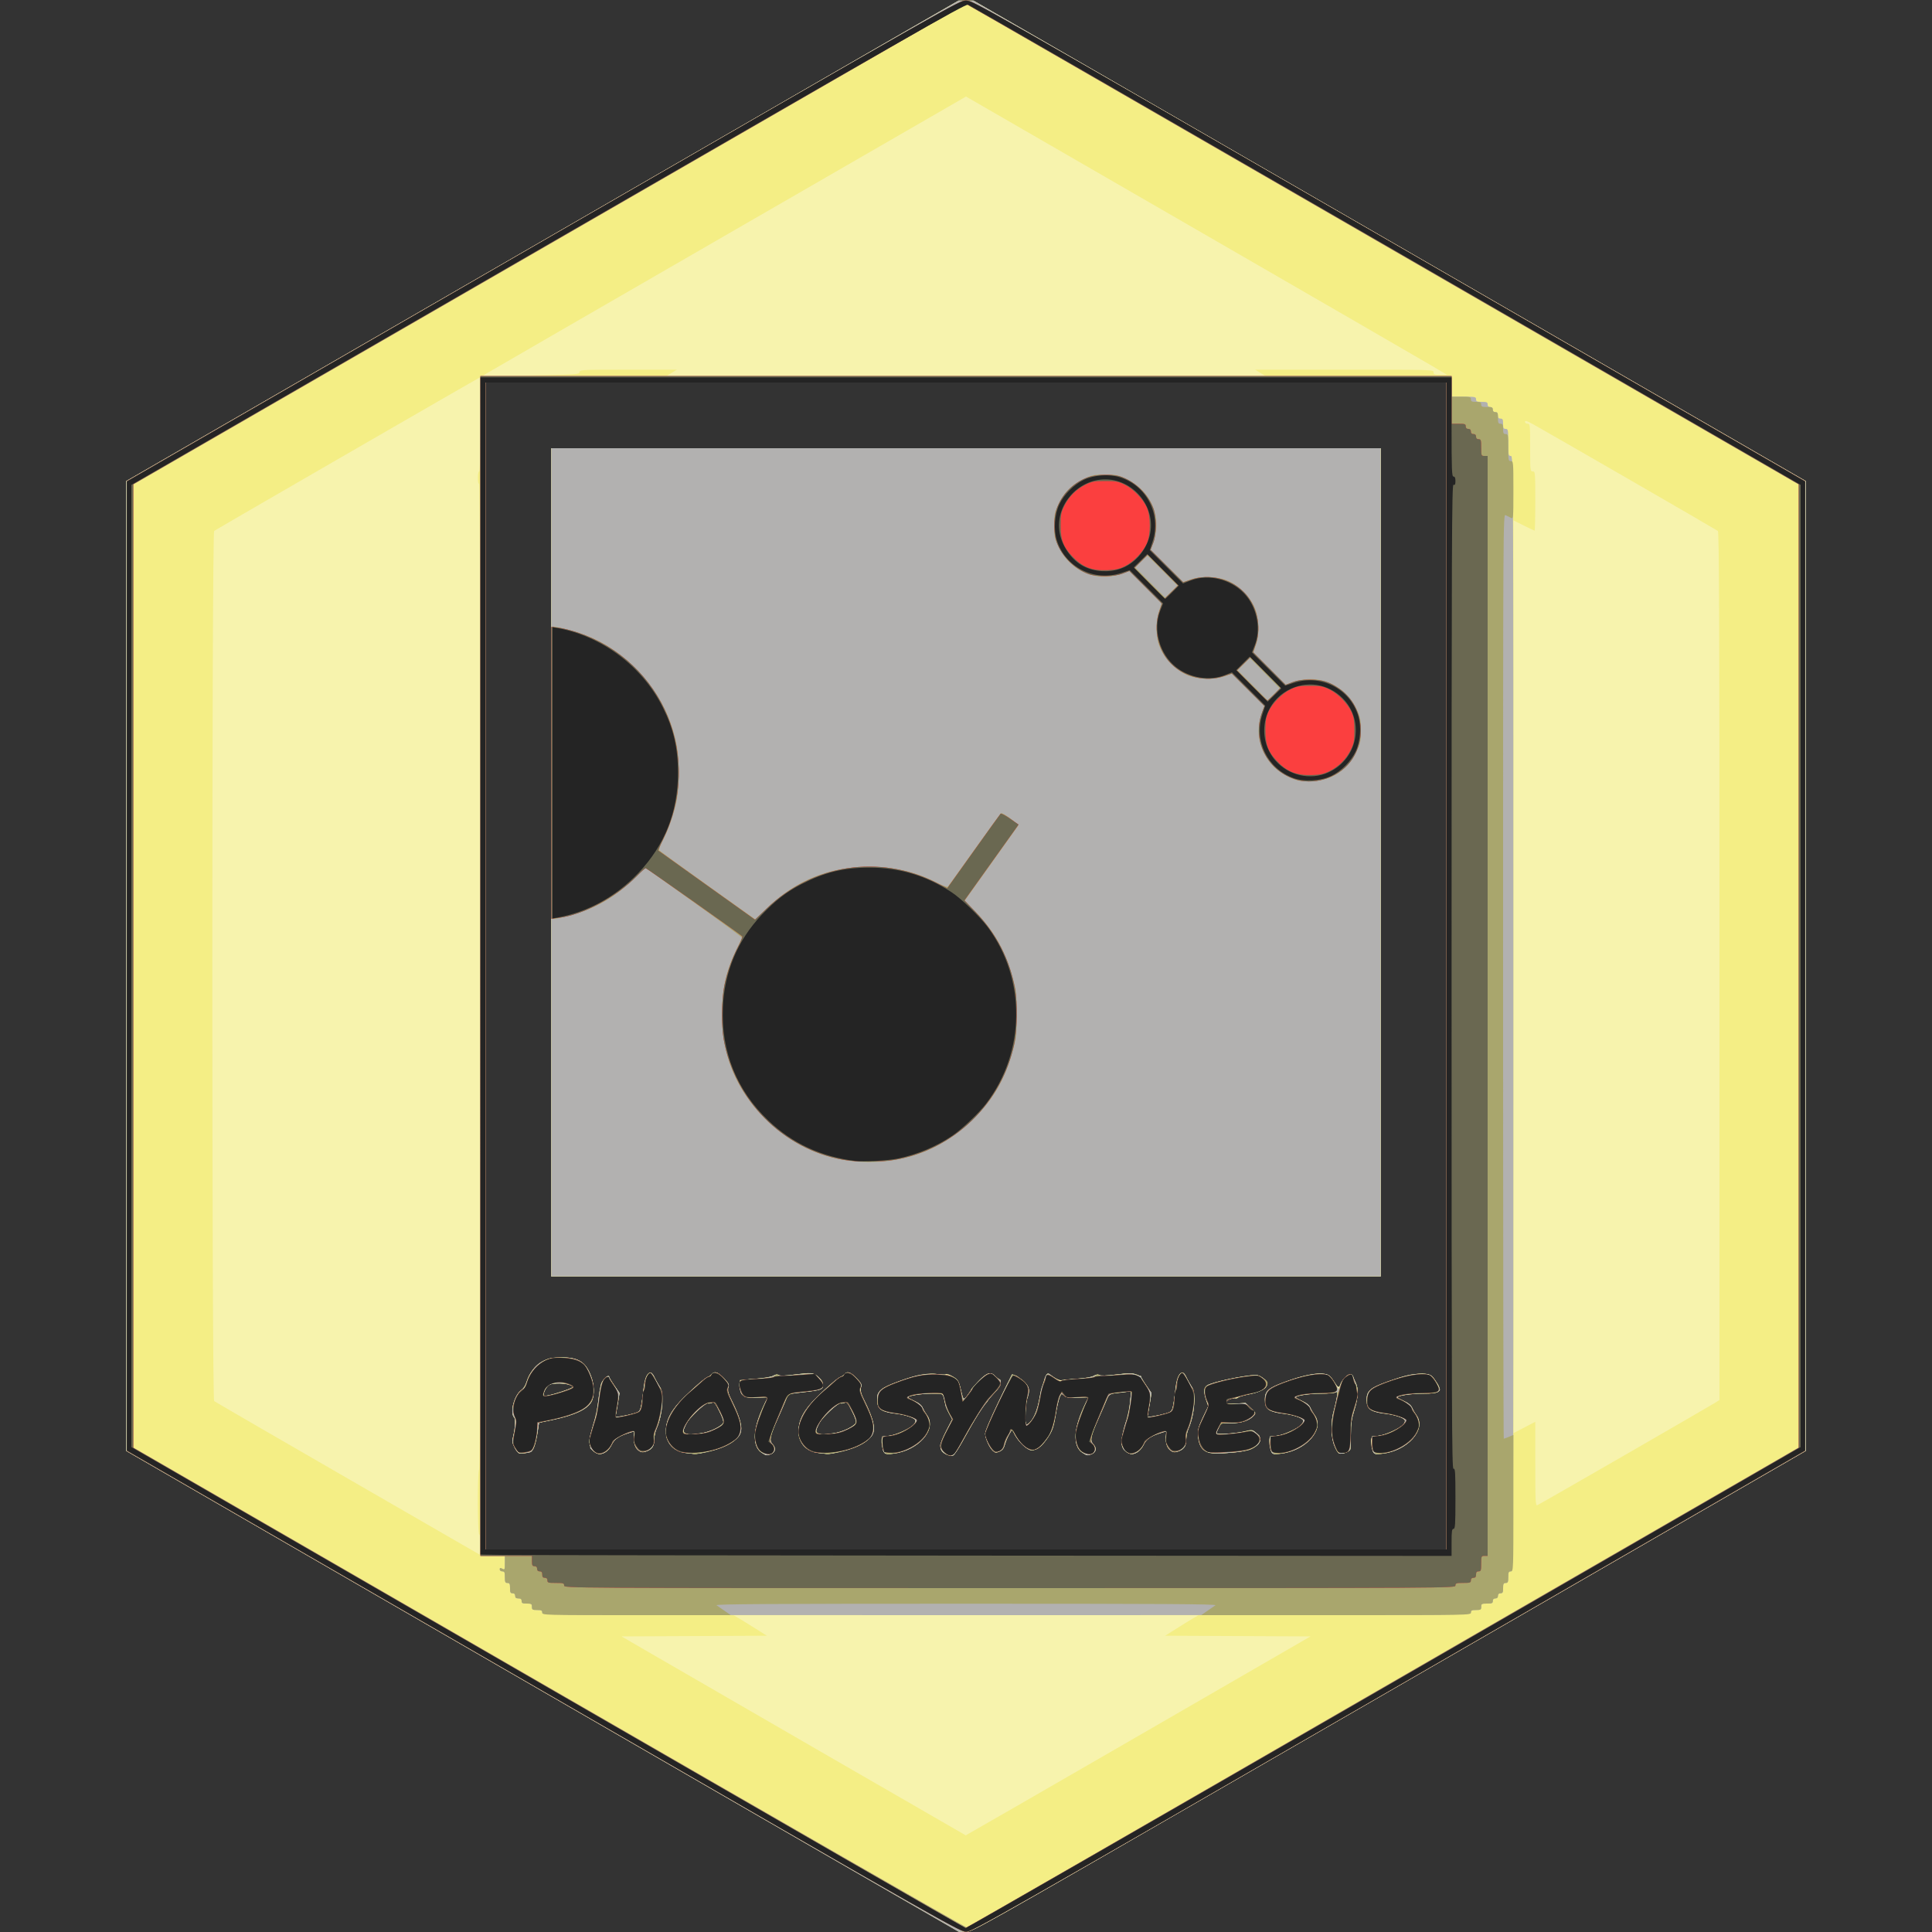 <?xml version="1.0" encoding="UTF-8" standalone="no"?>
<!-- Created with Inkscape (http://www.inkscape.org/) -->

<svg
   version="1.1"
   id="svg2922"
   width="480"
   height="480"
   viewBox="0 0 480 480"
   sodipodi:docname="photosynthesis.svg"
   inkscape:version="1.2.2 (b0a84865, 2022-12-01)"
   xmlns:inkscape="http://www.inkscape.org/namespaces/inkscape"
   xmlns:sodipodi="http://sodipodi.sourceforge.net/DTD/sodipodi-0.dtd"
   xmlns="http://www.w3.org/2000/svg"
   xmlns:svg="http://www.w3.org/2000/svg">
  <rect x="0" y="0" width="480" height="480" fill="#333333" stroke="none"/>
  <defs
     id="defs2926" />
  <sodipodi:namedview
     id="namedview2924"
     pagecolor="#ffffff"
     bordercolor="#666666"
     borderopacity="1.0"
     inkscape:showpageshadow="2"
     inkscape:pageopacity="0.0"
     inkscape:pagecheckerboard="0"
     inkscape:deskcolor="#d1d1d1"
     showgrid="false"
     inkscape:zoom="0.49166667"
     inkscape:cx="240"
     inkscape:cy="240"
     inkscape:window-width="724"
     inkscape:window-height="480"
     inkscape:window-x="0"
     inkscape:window-y="25"
     inkscape:window-maximized="0"
     inkscape:current-layer="g2928" />
  <g
     inkscape:groupmode="layer"
     inkscape:label="Image"
     id="g2928">
    <g
       id="g3049">
      <path
         style="fill:#f7f3ad;stroke-width:0.32"
         d="M 134.805,420.218 31.369,360.48 31.369,240 31.369,119.52 134.757,59.84 238.144,0.16 H 240 h 1.856 l 103.388,59.68 103.388,59.68 2.9e-4,120.48 2.6e-4,120.48 -33.812,19.52 c -18.596,10.736 -37.278,21.52 -41.516,23.965 -4.237,2.445 -35.608,20.553 -69.713,40.24 -61.181,35.317 -62.031,35.794 -63.68,35.772 -1.625,-0.022 -4.498,-1.655 -105.106,-59.76 z M 359.36,240 V 95.04 H 240 120.64 V 240 384.96 H 240 359.36 Z M 235.301,361.437 c -2.13,-0.896 -2.177,-2.172 -0.219,-5.963 l 1.481,-2.868 -0.807,-1.503 c -0.444,-0.826 -0.905,-2.007 -1.025,-2.623 -0.46,-2.36 -0.288,-2.24 -3.208,-2.24 -2.538,0 -5.93,0.536 -5.916,0.935 0.004,0.102 0.729,0.514 1.612,0.917 1.043,0.476 1.738,1.036 1.983,1.6 0.207,0.477 0.706,1.314 1.108,1.858 2.598,3.52 -2.189,8.955 -8.463,9.611 -1.752,0.183 -1.973,0.138 -2.298,-0.468 -0.43,-0.803 -0.683,-3.04 -0.394,-3.481 0.113,-0.173 0.925,-0.408 1.805,-0.522 1.715,-0.224 5.237,-1.838 6.107,-2.8 0.292,-0.322 0.455,-0.782 0.363,-1.023 -0.241,-0.628 -2.561,-1.373 -5.453,-1.751 -3.244,-0.424 -4.058,-1.099 -4.058,-3.364 0,-2.169 0.964,-3.008 5.182,-4.509 4.66,-1.659 7.842,-2.264 9.755,-1.856 0.834,0.178 1.74,0.204 2.012,0.059 0.327,-0.175 0.956,0.007 1.849,0.535 1.054,0.622 1.426,1.076 1.678,2.05 0.178,0.688 0.477,1.839 0.665,2.56 l 0.34,1.31 0.931,-1.23 c 0.512,-0.676 0.935,-1.325 0.94,-1.441 0.005,-0.116 0.773,-1.006 1.707,-1.978 2.118,-2.204 3.116,-2.524 4.273,-1.367 0.46,0.46 0.961,0.836 1.113,0.836 0.152,0 0.276,0.401 0.276,0.892 0,0.647 -0.44,1.325 -1.6,2.468 -0.88,0.867 -1.6,1.702 -1.6,1.857 0,0.154 -0.279,0.52 -0.621,0.812 -0.606,0.519 -2.168,3.098 -5.703,9.42 -0.962,1.721 -1.987,3.255 -2.277,3.411 -0.333,0.178 -0.902,0.126 -1.538,-0.142 z m -46.092,-0.528 c -2.485,-1.537 -2.132,-6.542 0.878,-12.44 l 0.67,-1.313 -2.745,0.086 c -2.451,0.077 -2.82,0.012 -3.437,-0.606 -0.508,-0.508 -0.697,-1.099 -0.712,-2.224 L 183.84,342.88 l 3.84,-0.327 c 2.324,-0.198 4.125,-0.513 4.561,-0.798 0.526,-0.343 0.864,-0.38 1.251,-0.136 0.372,0.235 1.444,0.213 3.599,-0.071 4.573,-0.603 4.968,-0.568 6.258,0.565 0.81,0.711 1.131,1.258 1.131,1.928 0,1.191 -0.437,1.354 -5.009,1.873 l -3.569,0.405 -0.89,2.121 c -0.49,1.167 -1.37,3.169 -1.955,4.45 -0.586,1.281 -1.236,2.969 -1.445,3.751 -0.352,1.317 -0.326,1.479 0.354,2.203 0.891,0.949 0.678,2.009 -0.494,2.454 -1.002,0.381 -1.024,0.377 -2.264,-0.39 z m 79.68,0 c -2.485,-1.537 -2.132,-6.542 0.878,-12.44 l 0.67,-1.313 -2.723,0.085 c -2.274,0.071 -2.831,-0.012 -3.375,-0.504 -0.64,-0.58 -0.659,-0.571 -1.102,0.497 -0.248,0.598 -0.623,2.239 -0.833,3.647 -0.511,3.413 -0.872,4.528 -2.023,6.24 -2.401,3.571 -4.118,4.05 -6.388,1.781 -0.78,-0.78 -1.67,-1.947 -1.976,-2.594 l -0.558,-1.175 -0.647,1.064 c -0.356,0.585 -0.846,1.735 -1.09,2.555 -0.344,1.158 -0.659,1.581 -1.41,1.892 -0.843,0.349 -1.054,0.324 -1.645,-0.202 -0.833,-0.74 -1.824,-2.888 -1.913,-4.147 -0.044,-0.624 1.043,-3.248 3.268,-7.892 3.695,-7.71 3.468,-7.484 5.74,-5.7 1.784,1.401 2.146,2.268 1.636,3.918 -0.558,1.805 -0.859,7.299 -0.4,7.299 0.631,0 1.961,-1.747 2.45,-3.218 0.268,-0.806 0.688,-2.536 0.934,-3.844 0.438,-2.328 1.289,-5.036 1.724,-5.483 0.12,-0.124 0.855,0.202 1.632,0.724 0.777,0.522 1.641,0.886 1.919,0.808 0.278,-0.078 2.017,-0.24 3.865,-0.36 2.17,-0.141 3.674,-0.402 4.248,-0.736 0.641,-0.374 1.031,-0.427 1.405,-0.192 0.357,0.225 1.65,0.186 4.181,-0.128 3.024,-0.375 3.882,-0.383 4.915,-0.042 0.688,0.227 1.252,0.512 1.252,0.632 0,0.12 0.573,1.073 1.274,2.116 l 1.274,1.897 -0.32,2.073 c -0.176,1.14 -0.405,2.487 -0.508,2.994 l -0.188,0.922 1.491,-0.224 c 0.82,-0.123 2.194,-0.432 3.053,-0.688 1.538,-0.457 1.568,-0.49 1.89,-2.138 0.18,-0.921 0.424,-2.682 0.542,-3.914 0.229,-2.393 0.766,-3.806 1.562,-4.111 0.354,-0.136 0.725,0.277 1.328,1.481 0.46,0.918 1.017,1.886 1.238,2.15 1.099,1.314 0.648,6.769 -0.839,10.157 -0.328,0.746 -0.595,1.944 -0.595,2.661 0,1.72 -0.456,2.498 -1.793,3.057 -1.954,0.816 -3.464,-0.745 -3.276,-3.388 l 0.109,-1.528 -1.28,0.396 c -2.618,0.81 -3.656,1.515 -4.353,2.954 -1.054,2.178 -3.029,2.922 -4.461,1.68 -1.278,-1.109 -1.348,-2.351 -0.329,-5.908 0.993,-3.468 1.333,-5.1 1.523,-7.311 0.147,-1.705 0.109,-1.856 -0.429,-1.7 -0.325,0.094 -1.547,0.267 -2.716,0.385 l -2.126,0.213 -0.893,2.126 c -0.491,1.169 -1.372,3.175 -1.957,4.456 -0.586,1.281 -1.236,2.969 -1.445,3.751 -0.352,1.317 -0.326,1.479 0.354,2.203 0.891,0.949 0.678,2.009 -0.494,2.454 -1.002,0.381 -1.024,0.377 -2.264,-0.39 z M 128.96,361.05 c -0.264,-0.067 -0.777,-0.726 -1.139,-1.466 -0.593,-1.208 -0.62,-1.507 -0.271,-2.944 0.442,-1.818 0.559,-4.105 0.228,-4.436 -1.181,-1.181 -0.048,-5.592 1.77,-6.887 0.526,-0.374 1.023,-1.186 1.298,-2.117 0.619,-2.096 2.162,-4.001 4.082,-5.037 1.373,-0.741 2.04,-0.883 4.309,-0.919 4.423,-0.069 6.265,1.062 7.619,4.683 0.862,2.305 0.881,5.075 0.044,6.448 -1.138,1.866 -4.101,3.22 -9.619,4.396 l -3.36,0.716 -0.386,2.516 c -0.406,2.647 -0.88,4.105 -1.489,4.582 -0.434,0.34 -2.405,0.637 -3.086,0.465 z m 10.637,-15.338 c 1.362,-0.442 2.55,-0.922 2.64,-1.067 0.484,-0.783 -4.206,-1.294 -5.686,-0.62 -0.643,0.293 -1.51,1.822 -1.51,2.662 0,0.328 1.577,-0.01 4.557,-0.976 z m 7.909,14.915 c -1.278,-1.109 -1.348,-2.351 -0.329,-5.908 0.925,-3.233 1.269,-4.869 1.611,-7.68 0.15,-1.232 0.37,-2.622 0.49,-3.09 0.261,-1.021 1.785,-2.533 1.987,-1.971 0.075,0.209 0.7,1.22 1.39,2.247 l 1.254,1.868 -0.32,2.073 c -0.176,1.14 -0.405,2.487 -0.508,2.994 l -0.188,0.922 1.491,-0.224 c 0.82,-0.123 2.194,-0.432 3.053,-0.688 1.538,-0.457 1.568,-0.49 1.89,-2.138 0.18,-0.921 0.424,-2.682 0.542,-3.914 0.229,-2.393 0.766,-3.806 1.562,-4.111 0.354,-0.136 0.725,0.277 1.328,1.481 0.46,0.918 1.017,1.886 1.238,2.15 1.099,1.314 0.648,6.769 -0.839,10.157 -0.328,0.746 -0.595,1.944 -0.595,2.661 0,1.72 -0.456,2.498 -1.793,3.057 -1.954,0.816 -3.464,-0.745 -3.276,-3.388 l 0.109,-1.528 -1.28,0.396 c -2.618,0.81 -3.656,1.515 -4.353,2.954 -1.054,2.178 -3.029,2.922 -4.461,1.68 z m 22.827,0.359 c -3.005,-0.365 -4.893,-2.463 -4.893,-5.435 3.2e-4,-2.799 1.359,-5.318 4.574,-8.479 2.79,-2.744 5.107,-4.699 5.968,-5.038 0.286,-0.112 0.715,-0.44 0.954,-0.727 0.605,-0.729 1.534,-0.361 2.99,1.184 1.033,1.096 1.178,1.427 1.013,2.308 -0.149,0.792 0.066,1.543 0.936,3.27 1.692,3.36 2.505,6.006 2.255,7.339 -0.448,2.388 -3.517,4.285 -8.77,5.421 -2.19,0.474 -2.375,0.48 -5.027,0.157 z m 4.405,-4.998 c 1.59,-0.222 4.38,-1.605 4.882,-2.421 0.234,-0.38 -9.6e-4,-1.134 -0.917,-2.937 -1.084,-2.135 -1.304,-2.387 -1.833,-2.104 -0.331,0.177 -0.81,0.242 -1.065,0.144 -0.551,-0.211 -4.587,3.645 -5.329,5.091 -0.826,1.61 -0.807,2.168 0.083,2.434 0.78,0.233 1.147,0.215 4.178,-0.208 z m 28.555,4.998 c -3.005,-0.365 -4.893,-2.463 -4.893,-5.435 3.2e-4,-2.799 1.359,-5.318 4.574,-8.479 2.79,-2.744 5.107,-4.699 5.968,-5.038 0.286,-0.112 0.715,-0.44 0.954,-0.727 0.605,-0.729 1.534,-0.361 2.99,1.184 1.033,1.096 1.178,1.427 1.013,2.308 -0.149,0.792 0.066,1.543 0.936,3.27 1.692,3.36 2.505,6.006 2.255,7.339 -0.448,2.388 -3.517,4.285 -8.77,5.421 -2.19,0.474 -2.375,0.48 -5.027,0.157 z m 4.405,-4.998 c 1.59,-0.222 4.38,-1.605 4.882,-2.421 0.234,-0.38 -9.6e-4,-1.134 -0.917,-2.937 -1.084,-2.135 -1.304,-2.387 -1.833,-2.104 -0.331,0.177 -0.81,0.242 -1.065,0.144 -0.551,-0.211 -4.587,3.645 -5.329,5.091 -0.826,1.61 -0.807,2.168 0.083,2.434 0.78,0.233 1.147,0.215 4.178,-0.208 z m 92.848,4.994 c -1.412,-0.359 -2.237,-1.161 -2.623,-2.551 -0.601,-2.165 -0.387,-3.585 0.964,-6.369 l 1.287,-2.654 -0.487,-1.436 c -0.701,-2.066 -0.63,-3.227 0.233,-3.783 1.284,-0.828 8.856,-2.443 12.08,-2.577 0.933,-0.039 2.885,1.367 2.87,2.066 -0.027,1.277 -1.315,2.056 -4.505,2.727 -1.274,0.268 -2.493,0.633 -2.707,0.811 -0.215,0.178 -0.513,0.288 -0.664,0.245 -0.735,-0.212 -2.354,0.401 -2.354,0.89 0,0.46 0.317,0.51 2.399,0.376 l 2.399,-0.154 1.332,1.23 c 1.296,1.196 1.317,1.248 0.759,1.864 -1.15,1.27 -3.099,1.93 -5.704,1.93 h -2.452 l -0.653,1.28 c -0.61,1.196 -0.616,1.283 -0.086,1.329 1.568,0.136 4.627,-0.134 6.441,-0.569 2.005,-0.48 2.046,-0.477 2.88,0.256 0.465,0.409 0.864,0.744 0.886,0.744 0.022,0 0.14,0.325 0.262,0.722 0.299,0.973 -1.198,2.466 -2.943,2.936 -2.25,0.606 -8.243,1.033 -9.613,0.684 z m 15.322,-0.29 c -0.43,-0.803 -0.683,-3.04 -0.394,-3.481 0.113,-0.173 0.925,-0.408 1.805,-0.522 1.715,-0.224 5.237,-1.838 6.107,-2.8 0.292,-0.322 0.455,-0.782 0.363,-1.023 -0.241,-0.628 -2.561,-1.373 -5.452,-1.751 -3.244,-0.424 -4.058,-1.099 -4.058,-3.364 0,-2.169 0.964,-3.008 5.182,-4.509 4.437,-1.579 7.812,-2.249 9.591,-1.902 1.18,0.23 1.532,0.495 2.348,1.767 1.079,1.681 1.309,1.809 1.601,0.889 0.333,-1.051 1.77,-2.558 2.438,-2.558 0.342,0 0.698,0.252 0.792,0.56 0.094,0.308 0.376,0.992 0.628,1.52 0.746,1.565 0.652,3.615 -0.31,6.72 -0.726,2.346 -0.891,3.473 -0.888,6.08 0.003,1.76 -0.062,3.443 -0.144,3.74 -0.173,0.632 -2.028,1.326 -2.777,1.039 -0.284,-0.109 -0.832,-1.013 -1.216,-2.009 -0.841,-2.176 -0.879,-5.95 -0.089,-8.688 0.279,-0.967 0.615,-2.436 0.746,-3.264 0.218,-1.38 0.191,-1.481 -0.331,-1.202 -0.313,0.167 -1.935,0.304 -3.605,0.304 -2.836,0 -6.294,0.515 -6.279,0.935 0.004,0.102 0.729,0.514 1.612,0.917 1.043,0.476 1.738,1.036 1.983,1.6 0.207,0.477 0.706,1.314 1.108,1.858 2.598,3.52 -2.189,8.955 -8.463,9.611 -1.752,0.183 -1.973,0.138 -2.298,-0.468 z m 25.28,0 c -0.43,-0.803 -0.683,-3.04 -0.394,-3.481 0.113,-0.173 0.925,-0.408 1.805,-0.522 1.715,-0.224 5.237,-1.838 6.107,-2.8 0.292,-0.322 0.455,-0.782 0.363,-1.023 -0.241,-0.628 -2.561,-1.373 -5.453,-1.751 -3.244,-0.424 -4.058,-1.099 -4.058,-3.364 0,-2.17 0.964,-3.008 5.181,-4.507 4.298,-1.527 7.63,-2.211 9.449,-1.938 1.178,0.177 1.584,0.433 2.346,1.486 2.085,2.878 1.6,3.447 -2.933,3.447 -2.9,0 -6.372,0.511 -6.357,0.935 0.004,0.102 0.729,0.514 1.612,0.917 1.043,0.476 1.738,1.036 1.983,1.6 0.207,0.477 0.706,1.314 1.108,1.858 2.598,3.52 -2.189,8.955 -8.463,9.611 -1.752,0.183 -1.973,0.138 -2.298,-0.468 z M 136.96,214.24 V 111.36 H 240 343.04 V 214.24 317.12 H 240 136.96 Z"
         id="path3063" />
      <path
         style="fill:#f4ee85;stroke-width:0.32"
         d="M 134.805,420.225 31.369,360.48 31.369,240 31.369,119.52 134.757,59.84 238.144,0.16 H 240 h 1.856 l 103.388,59.68 103.388,59.68 V 240 360.48 l -103.383,59.68 c -101.979,58.87 -103.407,59.681 -105.195,59.745 l -1.813,0.065 z m 145.606,12.446 c 22.214,-12.831 41.463,-23.955 42.776,-24.72 l 2.387,-1.391 -18.046,-0.083 -18.046,-0.083 2.859,-1.808 c 1.572,-0.995 3.435,-2.144 4.139,-2.553 l 1.28,-0.745 H 240 182.24 l 1.28,0.745 c 0.704,0.41 2.566,1.559 4.139,2.553 l 2.859,1.808 -18.049,0.083 -18.049,0.083 7.168,4.16 c 13.572,7.876 78.253,45.245 78.344,45.263 0.05,0.01 18.266,-10.481 40.48,-23.312 z M 119.055,381.178 C 118.604,381.028 118.589,365.12 119.04,365.12 c 0.213,0 0.32,-41.073 0.32,-122.579 0,-81.638 -0.107,-122.513 -0.32,-122.381 -0.197,0.122 -0.32,-0.423 -0.32,-1.421 0,-0.89 0.144,-1.619 0.32,-1.619 0.207,0 0.32,-4.107 0.32,-11.68 0,-6.424 -0.048,-11.68 -0.108,-11.68 -0.174,0 -65.613,37.802 -66.052,38.156 -0.588,0.474 -0.588,215.693 0,216.17 0.22,0.178 15.16,8.841 33.2,19.251 l 32.8,18.927 0.095,-2.487 c 0.058,-1.53 -0.034,-2.53 -0.24,-2.598 z M 359.36,240 V 95.04 H 240 120.64 V 240 384.96 H 240 359.36 Z M 235.301,361.437 c -1.079,-0.454 -1.701,-1.315 -1.701,-2.357 0,-0.353 0.669,-1.95 1.486,-3.55 l 1.486,-2.908 -0.846,-1.555 c -0.465,-0.855 -0.847,-1.751 -0.848,-1.992 -9.6e-4,-0.24 -0.152,-0.977 -0.335,-1.637 l -0.333,-1.2 h -2.681 c -2.543,0 -5.937,0.536 -5.923,0.935 0.004,0.102 0.734,0.517 1.623,0.922 1.163,0.53 1.741,1.024 2.06,1.76 0.244,0.563 0.736,1.455 1.094,1.983 2.34,3.448 -2.381,8.606 -8.54,9.33 -2.193,0.258 -2.644,-0.192 -2.644,-2.631 v -1.658 l 1.52,-0.146 c 2.918,-0.281 7.151,-2.718 6.712,-3.863 -0.248,-0.646 -2.64,-1.429 -5.1,-1.67 -1.41,-0.138 -2.51,-0.454 -3.2,-0.917 -0.927,-0.623 -1.063,-0.899 -1.147,-2.336 -0.084,-1.435 0.015,-1.739 0.829,-2.549 0.876,-0.872 5.493,-2.75 8.93,-3.631 2.492,-0.639 7.418,-0.504 8.897,0.244 1.291,0.653 1.618,1.165 2.079,3.253 0.609,2.759 0.713,2.807 2,0.912 1.667,-2.454 3.844,-4.666 4.836,-4.915 0.674,-0.169 1.04,-0.035 1.696,0.621 0.46,0.46 0.961,0.836 1.113,0.836 0.152,0 0.276,0.375 0.276,0.832 0,0.58 -0.625,1.507 -2.06,3.058 -2.009,2.17 -4.617,6.201 -7.681,11.874 -0.833,1.542 -1.756,2.933 -2.051,3.091 -0.343,0.184 -0.901,0.134 -1.547,-0.138 z m -46.017,-0.494 c -2.058,-1.313 -2.309,-4.674 -0.668,-8.923 0.602,-1.56 1.331,-3.292 1.62,-3.85 l 0.525,-1.014 -2.725,0.085 c -3.105,0.097 -3.873,-0.292 -4.219,-2.137 -0.401,-2.137 -0.191,-2.277 3.793,-2.534 2.276,-0.147 3.897,-0.411 4.425,-0.722 0.575,-0.339 1.002,-0.397 1.375,-0.188 0.351,0.196 1.749,0.148 3.966,-0.138 1.884,-0.242 3.884,-0.355 4.445,-0.25 1.216,0.227 2.659,1.812 2.659,2.921 0,1.019 -0.594,1.222 -4.96,1.702 -1.936,0.213 -3.61,0.485 -3.72,0.606 -0.11,0.121 -0.569,1.155 -1.02,2.299 -0.451,1.144 -1.324,3.185 -1.941,4.536 -1.569,3.437 -1.744,4.581 -0.848,5.535 0.867,0.922 0.639,1.987 -0.519,2.428 -1.006,0.382 -1.041,0.377 -2.188,-0.355 z m 79.68,0 c -2.058,-1.313 -2.309,-4.674 -0.668,-8.923 0.602,-1.56 1.331,-3.292 1.62,-3.85 l 0.525,-1.014 -2.725,0.085 c -2.244,0.07 -2.836,-0.015 -3.354,-0.484 -0.606,-0.548 -0.643,-0.544 -1.006,0.134 -0.207,0.387 -0.646,2.163 -0.976,3.947 -0.773,4.18 -0.891,4.531 -2.172,6.46 -1.231,1.853 -2.758,3.023 -3.948,3.023 -1.025,0 -3.168,-2.016 -4.114,-3.87 l -0.682,-1.337 -0.739,1.244 c -0.407,0.684 -0.894,1.82 -1.083,2.524 -0.257,0.959 -0.59,1.389 -1.329,1.714 -0.879,0.387 -1.057,0.37 -1.65,-0.16 -0.794,-0.71 -1.834,-3.008 -1.906,-4.212 -0.031,-0.518 1.265,-3.61 3.244,-7.742 1.813,-3.784 3.333,-6.926 3.377,-6.982 0.216,-0.274 2.722,1.313 3.463,2.193 0.963,1.144 1.036,1.916 0.36,3.829 -0.554,1.571 -0.663,6.4 -0.145,6.4 1.201,0 2.833,-3.571 3.341,-7.309 0.128,-0.94 0.432,-2.092 0.676,-2.56 0.244,-0.468 0.445,-1.075 0.446,-1.35 9.6e-4,-0.274 0.19,-0.756 0.42,-1.071 0.397,-0.543 0.467,-0.534 1.361,0.179 1.295,1.032 2.38,1.613 2.38,1.275 0,-0.155 1.62,-0.386 3.6,-0.514 2.283,-0.147 3.905,-0.412 4.434,-0.723 0.565,-0.332 1.005,-0.395 1.363,-0.195 0.334,0.187 1.913,0.132 4.286,-0.15 3.048,-0.362 3.938,-0.37 4.717,-0.043 0.528,0.222 1.068,0.38 1.2,0.352 0.132,-0.029 0.24,0.099 0.24,0.284 0,0.185 0.576,1.157 1.28,2.16 l 1.28,1.824 -0.326,2.08 c -0.179,1.144 -0.411,2.495 -0.514,3.002 l -0.188,0.922 1.491,-0.224 c 0.82,-0.123 2.192,-0.432 3.05,-0.687 1.783,-0.53 1.717,-0.376 2.393,-5.574 0.412,-3.171 0.981,-4.478 1.946,-4.478 0.215,0 0.577,0.447 0.803,0.992 0.226,0.546 0.728,1.459 1.115,2.03 1.314,1.937 1.032,7.153 -0.587,10.857 -0.298,0.682 -0.542,1.807 -0.542,2.501 0,1.678 -0.465,2.459 -1.793,3.014 -0.809,0.338 -1.269,0.371 -1.731,0.123 -0.985,-0.527 -1.667,-2.152 -1.545,-3.679 l 0.109,-1.36 -1.28,0.396 c -2.617,0.809 -3.656,1.514 -4.353,2.954 -0.652,1.347 -1.928,2.332 -3.021,2.332 -0.568,0 -2.086,-1.073 -2.121,-1.499 -0.012,-0.144 -0.149,-0.596 -0.305,-1.005 -0.261,-0.687 0.504,-4.299 1.334,-6.296 0.312,-0.752 0.602,-2.492 0.833,-5.004 l 0.166,-1.804 -1.547,0.164 c -4.184,0.444 -3.881,0.244 -5.212,3.444 -0.659,1.583 -1.574,3.713 -2.034,4.731 -1.276,2.826 -1.403,3.95 -0.55,4.858 0.867,0.922 0.639,1.987 -0.519,2.428 -1.006,0.382 -1.041,0.377 -2.188,-0.355 z M 128.96,361.055 c -0.264,-0.069 -0.777,-0.731 -1.139,-1.47 -0.593,-1.208 -0.62,-1.507 -0.271,-2.944 0.442,-1.818 0.559,-4.105 0.228,-4.436 -1.209,-1.209 -0.04,-5.598 1.85,-6.944 0.513,-0.365 0.933,-0.834 0.933,-1.042 1.4e-4,-0.208 0.417,-1.259 0.927,-2.337 1.519,-3.211 3.885,-4.59 7.95,-4.634 4.23,-0.045 6.09,1.128 7.419,4.679 0.763,2.039 0.859,4.509 0.233,6.006 -0.849,2.032 -4.109,3.642 -9.809,4.845 l -3.36,0.709 -0.366,2.385 c -0.408,2.661 -1.152,4.711 -1.78,4.905 -0.812,0.251 -2.342,0.401 -2.814,0.278 z m 10.4,-15.217 c 1.056,-0.354 2.208,-0.793 2.56,-0.975 0.604,-0.314 0.586,-0.356 -0.32,-0.743 -1.204,-0.515 -4.033,-0.556 -5.089,-0.075 -0.691,0.315 -1.471,1.681 -1.471,2.578 0,0.372 1.895,0.027 4.32,-0.785 z m 8,14.633 c -0.528,-0.433 -0.856,-0.788 -0.728,-0.788 0.128,0 0.091,-0.372 -0.081,-0.825 -0.234,-0.616 -0.142,-1.445 0.362,-3.28 0.371,-1.351 0.795,-2.744 0.941,-3.096 0.286,-0.689 0.473,-1.807 0.946,-5.679 0.167,-1.364 0.524,-2.907 0.795,-3.43 0.522,-1.009 1.765,-1.915 1.765,-1.286 0,0.191 0.576,1.168 1.28,2.171 l 1.28,1.824 -0.326,2.08 c -0.179,1.144 -0.411,2.495 -0.514,3.002 l -0.188,0.922 1.491,-0.224 c 0.82,-0.123 2.192,-0.432 3.05,-0.687 1.783,-0.53 1.717,-0.376 2.393,-5.574 0.412,-3.171 0.981,-4.478 1.946,-4.478 0.215,0 0.577,0.447 0.803,0.992 0.226,0.546 0.728,1.459 1.115,2.03 1.314,1.937 1.032,7.153 -0.587,10.857 -0.298,0.682 -0.542,1.807 -0.542,2.501 0,1.678 -0.465,2.459 -1.793,3.014 -0.809,0.338 -1.269,0.371 -1.731,0.123 -0.985,-0.527 -1.667,-2.152 -1.545,-3.679 l 0.109,-1.36 -1.28,0.396 c -2.617,0.809 -3.656,1.514 -4.353,2.954 -0.666,1.376 -1.946,2.343 -3.071,2.32 -0.317,-0.006 -1.008,-0.366 -1.536,-0.798 z m 22.973,0.517 c -3.005,-0.365 -4.893,-2.463 -4.893,-5.435 3.2e-4,-2.818 1.358,-5.322 4.598,-8.479 2.984,-2.908 5.442,-4.993 5.887,-4.993 0.163,0 0.559,-0.29 0.879,-0.645 0.768,-0.849 1.585,-0.573 3.116,1.05 1.284,1.362 1.362,1.573 0.905,2.427 -0.217,0.405 0.061,1.277 1.046,3.289 2.342,4.783 2.811,7.156 1.704,8.611 -0.711,0.934 -2.619,2.175 -4.375,2.847 -1.836,0.702 -5.891,1.652 -6.72,1.575 -0.264,-0.025 -1.23,-0.136 -2.147,-0.247 z m 3.493,-4.83 c 2.46,-0.356 5.604,-1.769 5.881,-2.644 0.112,-0.354 -0.285,-1.553 -0.986,-2.971 -1.026,-2.076 -1.249,-2.337 -1.765,-2.061 -0.325,0.174 -0.788,0.24 -1.029,0.148 -0.527,-0.202 -4.097,2.952 -5.005,4.421 -0.352,0.57 -0.792,1.436 -0.978,1.924 -0.297,0.782 -0.252,0.922 0.379,1.176 0.925,0.372 0.97,0.372 3.503,0.005 z m 29.467,4.83 c -3.005,-0.365 -4.893,-2.463 -4.893,-5.435 3.2e-4,-2.818 1.358,-5.322 4.598,-8.479 2.984,-2.908 5.442,-4.993 5.887,-4.993 0.163,0 0.559,-0.29 0.879,-0.645 0.768,-0.849 1.585,-0.573 3.116,1.05 1.284,1.362 1.362,1.573 0.905,2.427 -0.217,0.405 0.061,1.277 1.046,3.289 2.342,4.783 2.811,7.156 1.704,8.611 -0.711,0.934 -2.619,2.175 -4.375,2.847 -1.836,0.702 -5.891,1.652 -6.72,1.575 -0.264,-0.025 -1.23,-0.136 -2.147,-0.247 z m 3.493,-4.83 c 2.46,-0.356 5.604,-1.769 5.881,-2.644 0.112,-0.354 -0.285,-1.553 -0.986,-2.971 -1.026,-2.076 -1.249,-2.337 -1.765,-2.061 -0.325,0.174 -0.788,0.24 -1.029,0.148 -0.527,-0.202 -4.097,2.952 -5.005,4.421 -0.352,0.57 -0.792,1.436 -0.978,1.924 -0.297,0.782 -0.252,0.922 0.379,1.176 0.925,0.372 0.97,0.372 3.503,0.005 z m 93.783,4.768 c -1.787,-0.422 -2.661,-1.655 -2.877,-4.059 -0.149,-1.654 -0.037,-2.098 1.186,-4.706 l 1.351,-2.88 -0.516,-1.44 c -0.722,-2.015 -0.661,-3.091 0.207,-3.646 1.287,-0.823 8.902,-2.45 12.08,-2.581 0.96,-0.04 2.88,1.372 2.88,2.118 2e-5,0.917 -1.804,2.12 -3.757,2.506 -1.014,0.2 -2.275,0.491 -2.803,0.645 -0.528,0.155 -1.572,0.439 -2.32,0.631 -0.884,0.228 -1.36,0.529 -1.36,0.86 0,0.435 0.355,0.487 2.421,0.354 l 2.421,-0.155 1.261,1.286 c 1.183,1.206 1.228,1.322 0.737,1.865 -1.101,1.217 -3.087,1.875 -5.654,1.875 h -2.452 l -0.635,1.246 c -0.589,1.155 -0.595,1.256 -0.086,1.389 0.691,0.18 5.202,-0.237 7.096,-0.657 1.257,-0.279 1.529,-0.234 2.29,0.373 1.159,0.925 1.364,1.792 0.653,2.769 -0.661,0.908 -3.218,1.877 -5.449,2.065 -0.814,0.069 -2.344,0.2 -3.4,0.292 -1.056,0.092 -2.528,0.023 -3.27,-0.152 z m 15.304,-0.222 c -0.195,-0.364 -0.354,-1.372 -0.354,-2.241 v -1.58 l 1.52,-0.146 c 2.918,-0.281 7.151,-2.718 6.712,-3.863 -0.248,-0.646 -2.64,-1.429 -5.1,-1.67 -1.409,-0.138 -2.51,-0.454 -3.2,-0.917 -0.902,-0.606 -1.065,-0.919 -1.148,-2.201 -0.17,-2.618 0.668,-3.302 6.497,-5.299 3.435,-1.177 6.551,-1.725 8.261,-1.451 1.08,0.173 1.399,0.438 2.391,1.989 l 1.145,1.789 0.45,-1.116 c 0.875,-2.171 2.732,-3.35 3.144,-1.996 0.094,0.308 0.376,0.992 0.628,1.52 0.746,1.565 0.652,3.615 -0.31,6.72 -0.726,2.346 -0.891,3.473 -0.888,6.08 0.003,1.76 -0.062,3.443 -0.144,3.74 -0.173,0.632 -2.028,1.326 -2.777,1.039 -0.284,-0.109 -0.832,-1.013 -1.216,-2.009 -0.841,-2.176 -0.879,-5.95 -0.089,-8.688 0.279,-0.967 0.615,-2.436 0.746,-3.264 0.218,-1.38 0.191,-1.481 -0.331,-1.202 -0.313,0.167 -1.935,0.304 -3.605,0.304 -2.836,0 -6.294,0.515 -6.279,0.935 0.004,0.102 0.734,0.517 1.623,0.922 1.163,0.53 1.741,1.024 2.06,1.76 0.244,0.563 0.736,1.455 1.094,1.983 2.359,3.475 -2.467,8.687 -8.641,9.332 -1.635,0.171 -1.875,0.12 -2.19,-0.469 z m 25.28,0 C 340.959,360.34 340.8,359.331 340.8,358.462 v -1.58 l 1.52,-0.146 c 2.918,-0.281 7.151,-2.718 6.712,-3.863 -0.248,-0.646 -2.64,-1.429 -5.1,-1.67 -1.41,-0.138 -2.51,-0.454 -3.2,-0.917 -0.927,-0.623 -1.063,-0.899 -1.147,-2.336 -0.134,-2.29 0.775,-3.122 5.084,-4.652 4.61,-1.637 5.879,-1.934 8.412,-1.964 2.424,-0.029 2.766,0.203 4.188,2.847 0.618,1.148 0.618,1.176 0.019,1.614 -0.422,0.309 -1.567,0.446 -3.724,0.446 -2.9,0 -6.372,0.511 -6.357,0.935 0.004,0.102 0.734,0.517 1.623,0.922 1.163,0.53 1.741,1.024 2.06,1.76 0.244,0.563 0.736,1.455 1.094,1.983 2.359,3.475 -2.467,8.687 -8.641,9.332 -1.635,0.171 -1.875,0.12 -2.19,-0.469 z M 136.96,214.24 V 111.36 H 240 343.04 V 214.24 317.12 H 240 136.96 Z M 403.622,361.549 C 415.27,354.831 425.34,348.997 426,348.584 l 1.2,-0.752 v -107.797 c 0,-85.851 -0.081,-107.863 -0.4,-108.121 -0.397,-0.321 -41.616,-24.126 -45.76,-26.426 -1.647,-0.915 -2.16,-1.082 -2.16,-0.704 0,0.282 0.275,0.496 0.64,0.496 0.617,0 0.64,0.213 0.64,5.92 0,5.707 0.023,5.92 0.64,5.92 0.621,0 0.64,0.213 0.64,7.36 0,4.048 -0.075,7.36 -0.167,7.36 -0.092,0 -1.316,-0.578 -2.72,-1.284 L 376,129.273 v 113.398 113.398 l 2.72,-1.412 2.72,-1.412 v 10.452 c 0,9.362 0.052,10.432 0.502,10.259 0.276,-0.106 10.032,-5.689 21.68,-12.407 z M 135.12,93.228 c 8.331,-0.198 8.88,-0.247 8.88,-0.799 0,-0.561 0.565,-0.588 12.08,-0.587 l 12.08,0.002 -1.28,0.788 -1.28,0.788 h 74.4 74.4 l -1.28,-0.788 -1.28,-0.788 22.16,-0.002 c 21.947,-0.002 22.16,0.004 22.16,0.638 0,0.558 0.213,0.64 1.671,0.64 h 1.671 l -3.831,-2.276 c -2.107,-1.252 -28.995,-16.807 -59.751,-34.567 l -55.92,-32.291 -59.12,34.121 C 148.364,76.873 121.328,92.498 120.8,92.829 l -0.96,0.601 3.2,0.005 c 1.76,0.003 7.196,-0.09 12.08,-0.206 z"
         id="path3061" />
      <path
         style="fill:#b2b1b0;stroke-width:0.32"
         d="M 134.805,420.225 31.369,360.48 31.369,240 31.369,119.52 134.757,59.84 238.144,0.16 H 240 h 1.856 l 103.388,59.68 103.388,59.68 V 240 360.48 l -103.383,59.68 c -101.979,58.87 -103.407,59.681 -105.195,59.745 l -1.813,0.065 z m 166.828,23.275 c 33.598,-19.402 62.96,-36.361 65.248,-37.687 2.288,-1.326 7.76,-4.484 12.16,-7.017 4.4,-2.533 21.5,-12.399 38,-21.924 l 30,-17.319 V 240 120.446 L 343.52,60.678 240,0.91 136.48,60.678 32.96,120.446 V 240 359.554 l 103.44,59.735 c 56.892,32.854 103.599,59.68 103.792,59.611 0.194,-0.068 27.842,-15.998 61.44,-35.4 z M 134.72,400.64 c 0,-0.533 -0.213,-0.64 -1.28,-0.64 -1.152,0 -1.28,-0.08 -1.28,-0.8 0,-0.72 -0.128,-0.8 -1.28,-0.8 -1.067,0 -1.28,-0.107 -1.28,-0.64 0,-0.469 -0.213,-0.64 -0.8,-0.64 -0.587,0 -0.8,-0.171 -0.8,-0.64 0,-0.427 -0.213,-0.64 -0.64,-0.64 -0.533,0 -0.64,-0.213 -0.64,-1.28 0,-1.067 -0.107,-1.28 -0.64,-1.28 -0.545,0 -0.64,-0.213 -0.64,-1.44 0,-1.227 -0.095,-1.44 -0.64,-1.44 -0.362,0 -0.64,-0.213 -0.64,-0.491 0,-0.392 0.129,-0.422 0.64,-0.149 0.604,0.323 0.64,0.243 0.64,-1.429 V 386.56 h -3.04 -3.04 V 240 93.44 H 240 360.64 V 96 98.56 h 3.04 c 2.827,0 3.04,0.045 3.04,0.64 0,0.545 0.213,0.64 1.44,0.64 1.227,0 1.44,0.095 1.44,0.64 0,0.427 0.213,0.64 0.64,0.64 0.427,0 0.64,0.213 0.64,0.64 0,0.427 0.213,0.64 0.64,0.64 0.469,0 0.64,0.213 0.64,0.8 0,0.587 0.171,0.8 0.64,0.8 0.533,0 0.64,0.213 0.64,1.28 0,1.067 0.107,1.28 0.64,1.28 0.599,0 0.64,0.213 0.64,3.36 0,3.147 0.041,3.36 0.64,3.36 0.639,0 0.64,0.213 0.64,138.56 0,138.347 0,138.56 -0.64,138.56 -0.545,0 -0.64,0.213 -0.64,1.44 0,1.227 -0.095,1.44 -0.64,1.44 -0.533,0 -0.64,0.213 -0.64,1.28 0,1.067 -0.107,1.28 -0.64,1.28 -0.427,0 -0.64,0.213 -0.64,0.64 0,0.427 -0.213,0.64 -0.64,0.64 -0.427,0 -0.64,0.213 -0.64,0.64 0,0.545 -0.213,0.64 -1.44,0.64 -1.323,0 -1.44,0.065 -1.44,0.8 0,0.72 -0.128,0.8 -1.28,0.8 -1.067,0 -1.28,0.107 -1.28,0.64 0,0.639 -0.213,0.64 -115.36,0.64 -115.147,0 -115.36,0 -115.36,-0.64 z M 359.36,240 V 95.04 H 240 120.64 V 240 384.96 H 240 359.36 Z M 235.301,361.437 c -1.079,-0.454 -1.701,-1.315 -1.701,-2.357 0,-0.353 0.669,-1.95 1.486,-3.55 l 1.486,-2.908 -0.846,-1.555 c -0.465,-0.855 -0.847,-1.751 -0.848,-1.992 -9.6e-4,-0.24 -0.152,-0.977 -0.335,-1.637 l -0.333,-1.2 h -2.681 c -2.543,0 -5.937,0.536 -5.923,0.935 0.004,0.102 0.734,0.517 1.623,0.922 1.163,0.53 1.741,1.024 2.06,1.76 0.244,0.563 0.736,1.455 1.094,1.983 2.34,3.448 -2.381,8.606 -8.54,9.33 -2.193,0.258 -2.644,-0.192 -2.644,-2.631 v -1.658 l 1.52,-0.146 c 2.918,-0.281 7.151,-2.718 6.712,-3.863 -0.248,-0.646 -2.64,-1.429 -5.1,-1.67 -1.41,-0.138 -2.51,-0.454 -3.2,-0.917 -0.927,-0.623 -1.063,-0.899 -1.147,-2.336 -0.084,-1.435 0.015,-1.739 0.829,-2.549 0.876,-0.872 5.493,-2.75 8.93,-3.631 2.492,-0.639 7.418,-0.504 8.897,0.244 1.291,0.653 1.618,1.165 2.079,3.253 0.609,2.759 0.713,2.807 2,0.912 1.667,-2.454 3.844,-4.666 4.836,-4.915 0.674,-0.169 1.04,-0.035 1.696,0.621 0.46,0.46 0.961,0.836 1.113,0.836 0.152,0 0.276,0.375 0.276,0.832 0,0.58 -0.625,1.507 -2.06,3.058 -2.009,2.17 -4.617,6.201 -7.681,11.874 -0.833,1.542 -1.756,2.933 -2.051,3.091 -0.343,0.184 -0.901,0.134 -1.547,-0.138 z m -46.017,-0.494 c -2.058,-1.313 -2.309,-4.674 -0.668,-8.923 0.602,-1.56 1.331,-3.292 1.62,-3.85 l 0.525,-1.014 -2.725,0.085 c -3.105,0.097 -3.873,-0.292 -4.219,-2.137 -0.401,-2.137 -0.191,-2.277 3.793,-2.534 2.276,-0.147 3.897,-0.411 4.425,-0.722 0.575,-0.339 1.002,-0.397 1.375,-0.188 0.351,0.196 1.749,0.148 3.966,-0.138 1.884,-0.242 3.884,-0.355 4.445,-0.25 1.216,0.227 2.659,1.812 2.659,2.921 0,1.019 -0.594,1.222 -4.96,1.702 -1.936,0.213 -3.61,0.485 -3.72,0.606 -0.11,0.121 -0.569,1.155 -1.02,2.299 -0.451,1.144 -1.324,3.185 -1.941,4.536 -1.569,3.437 -1.744,4.581 -0.848,5.535 0.867,0.922 0.639,1.987 -0.519,2.428 -1.006,0.382 -1.041,0.377 -2.188,-0.355 z m 79.68,0 c -2.058,-1.313 -2.309,-4.674 -0.668,-8.923 0.602,-1.56 1.331,-3.292 1.62,-3.85 l 0.525,-1.014 -2.725,0.085 c -2.244,0.07 -2.836,-0.015 -3.354,-0.484 -0.606,-0.548 -0.643,-0.544 -1.006,0.134 -0.207,0.387 -0.646,2.163 -0.976,3.947 -0.773,4.18 -0.891,4.531 -2.172,6.46 -1.231,1.853 -2.758,3.023 -3.948,3.023 -1.025,0 -3.168,-2.016 -4.114,-3.87 l -0.682,-1.337 -0.739,1.244 c -0.407,0.684 -0.894,1.82 -1.083,2.524 -0.257,0.959 -0.59,1.389 -1.329,1.714 -0.879,0.387 -1.057,0.37 -1.65,-0.16 -0.794,-0.71 -1.834,-3.008 -1.906,-4.212 -0.031,-0.518 1.265,-3.61 3.244,-7.742 1.813,-3.784 3.333,-6.926 3.377,-6.982 0.216,-0.274 2.722,1.313 3.463,2.193 0.963,1.144 1.036,1.916 0.36,3.829 -0.554,1.571 -0.663,6.4 -0.145,6.4 1.201,0 2.833,-3.571 3.341,-7.309 0.128,-0.94 0.432,-2.092 0.676,-2.56 0.244,-0.468 0.445,-1.075 0.446,-1.35 9.6e-4,-0.274 0.19,-0.756 0.42,-1.071 0.397,-0.543 0.467,-0.534 1.361,0.179 1.295,1.032 2.38,1.613 2.38,1.275 0,-0.155 1.62,-0.386 3.6,-0.514 2.283,-0.147 3.905,-0.412 4.434,-0.723 0.565,-0.332 1.005,-0.395 1.363,-0.195 0.334,0.187 1.913,0.132 4.286,-0.15 3.048,-0.362 3.938,-0.37 4.717,-0.043 0.528,0.222 1.068,0.38 1.2,0.352 0.132,-0.029 0.24,0.099 0.24,0.284 0,0.185 0.576,1.157 1.28,2.16 l 1.28,1.824 -0.326,2.08 c -0.179,1.144 -0.411,2.495 -0.514,3.002 l -0.188,0.922 1.491,-0.224 c 0.82,-0.123 2.192,-0.432 3.05,-0.687 1.783,-0.53 1.717,-0.376 2.393,-5.574 0.412,-3.171 0.981,-4.478 1.946,-4.478 0.215,0 0.577,0.447 0.803,0.992 0.226,0.546 0.728,1.459 1.115,2.03 1.314,1.937 1.032,7.153 -0.587,10.857 -0.298,0.682 -0.542,1.807 -0.542,2.501 0,1.678 -0.465,2.459 -1.793,3.014 -0.809,0.338 -1.269,0.371 -1.731,0.123 -0.985,-0.527 -1.667,-2.152 -1.545,-3.679 l 0.109,-1.36 -1.28,0.396 c -2.617,0.809 -3.656,1.514 -4.353,2.954 -0.652,1.347 -1.928,2.332 -3.021,2.332 -0.568,0 -2.086,-1.073 -2.121,-1.499 -0.012,-0.144 -0.149,-0.596 -0.305,-1.005 -0.261,-0.687 0.504,-4.299 1.334,-6.296 0.312,-0.752 0.602,-2.492 0.833,-5.004 l 0.166,-1.804 -1.547,0.164 c -4.184,0.444 -3.881,0.244 -5.212,3.444 -0.659,1.583 -1.574,3.713 -2.034,4.731 -1.276,2.826 -1.403,3.95 -0.55,4.858 0.867,0.922 0.639,1.987 -0.519,2.428 -1.006,0.382 -1.041,0.377 -2.188,-0.355 z M 128.96,361.055 c -0.264,-0.069 -0.777,-0.731 -1.139,-1.47 -0.593,-1.208 -0.62,-1.507 -0.271,-2.944 0.442,-1.818 0.559,-4.105 0.228,-4.436 -1.209,-1.209 -0.04,-5.598 1.85,-6.944 0.513,-0.365 0.933,-0.834 0.933,-1.042 1.4e-4,-0.208 0.417,-1.259 0.927,-2.337 1.519,-3.211 3.885,-4.59 7.95,-4.634 4.23,-0.045 6.09,1.128 7.419,4.679 0.763,2.039 0.859,4.509 0.233,6.006 -0.849,2.032 -4.109,3.642 -9.809,4.845 l -3.36,0.709 -0.366,2.385 c -0.408,2.661 -1.152,4.711 -1.78,4.905 -0.812,0.251 -2.342,0.401 -2.814,0.278 z m 10.4,-15.217 c 1.056,-0.354 2.208,-0.793 2.56,-0.975 0.604,-0.314 0.586,-0.356 -0.32,-0.743 -1.204,-0.515 -4.033,-0.556 -5.089,-0.075 -0.691,0.315 -1.471,1.681 -1.471,2.578 0,0.372 1.895,0.027 4.32,-0.785 z m 8,14.633 c -0.528,-0.433 -0.856,-0.788 -0.728,-0.788 0.128,0 0.091,-0.372 -0.081,-0.825 -0.234,-0.616 -0.142,-1.445 0.362,-3.28 0.371,-1.351 0.795,-2.744 0.941,-3.096 0.286,-0.689 0.473,-1.807 0.946,-5.679 0.167,-1.364 0.524,-2.907 0.795,-3.43 0.522,-1.009 1.765,-1.915 1.765,-1.286 0,0.191 0.576,1.168 1.28,2.171 l 1.28,1.824 -0.326,2.08 c -0.179,1.144 -0.411,2.495 -0.514,3.002 l -0.188,0.922 1.491,-0.224 c 0.82,-0.123 2.192,-0.432 3.05,-0.687 1.783,-0.53 1.717,-0.376 2.393,-5.574 0.412,-3.171 0.981,-4.478 1.946,-4.478 0.215,0 0.577,0.447 0.803,0.992 0.226,0.546 0.728,1.459 1.115,2.03 1.314,1.937 1.032,7.153 -0.587,10.857 -0.298,0.682 -0.542,1.807 -0.542,2.501 0,1.678 -0.465,2.459 -1.793,3.014 -0.809,0.338 -1.269,0.371 -1.731,0.123 -0.985,-0.527 -1.667,-2.152 -1.545,-3.679 l 0.109,-1.36 -1.28,0.396 c -2.617,0.809 -3.656,1.514 -4.353,2.954 -0.666,1.376 -1.946,2.343 -3.071,2.32 -0.317,-0.006 -1.008,-0.366 -1.536,-0.798 z m 22.973,0.517 c -3.005,-0.365 -4.893,-2.463 -4.893,-5.435 3.2e-4,-2.818 1.358,-5.322 4.598,-8.479 2.984,-2.908 5.442,-4.993 5.887,-4.993 0.163,0 0.559,-0.29 0.879,-0.645 0.768,-0.849 1.585,-0.573 3.116,1.05 1.284,1.362 1.362,1.573 0.905,2.427 -0.217,0.405 0.061,1.277 1.046,3.289 2.342,4.783 2.811,7.156 1.704,8.611 -0.711,0.934 -2.619,2.175 -4.375,2.847 -1.836,0.702 -5.891,1.652 -6.72,1.575 -0.264,-0.025 -1.23,-0.136 -2.147,-0.247 z m 3.493,-4.83 c 2.46,-0.356 5.604,-1.769 5.881,-2.644 0.112,-0.354 -0.285,-1.553 -0.986,-2.971 -1.026,-2.076 -1.249,-2.337 -1.765,-2.061 -0.325,0.174 -0.788,0.24 -1.029,0.148 -0.527,-0.202 -4.097,2.952 -5.005,4.421 -0.352,0.57 -0.792,1.436 -0.978,1.924 -0.297,0.782 -0.252,0.922 0.379,1.176 0.925,0.372 0.97,0.372 3.503,0.005 z m 29.467,4.83 c -3.005,-0.365 -4.893,-2.463 -4.893,-5.435 3.2e-4,-2.818 1.358,-5.322 4.598,-8.479 2.984,-2.908 5.442,-4.993 5.887,-4.993 0.163,0 0.559,-0.29 0.879,-0.645 0.768,-0.849 1.585,-0.573 3.116,1.05 1.284,1.362 1.362,1.573 0.905,2.427 -0.217,0.405 0.061,1.277 1.046,3.289 2.342,4.783 2.811,7.156 1.704,8.611 -0.711,0.934 -2.619,2.175 -4.375,2.847 -1.836,0.702 -5.891,1.652 -6.72,1.575 -0.264,-0.025 -1.23,-0.136 -2.147,-0.247 z m 3.493,-4.83 c 2.46,-0.356 5.604,-1.769 5.881,-2.644 0.112,-0.354 -0.285,-1.553 -0.986,-2.971 -1.026,-2.076 -1.249,-2.337 -1.765,-2.061 -0.325,0.174 -0.788,0.24 -1.029,0.148 -0.527,-0.202 -4.097,2.952 -5.005,4.421 -0.352,0.57 -0.792,1.436 -0.978,1.924 -0.297,0.782 -0.252,0.922 0.379,1.176 0.925,0.372 0.97,0.372 3.503,0.005 z m 93.783,4.768 c -1.787,-0.422 -2.661,-1.655 -2.877,-4.059 -0.149,-1.654 -0.037,-2.098 1.186,-4.706 l 1.351,-2.88 -0.516,-1.44 c -0.722,-2.015 -0.661,-3.091 0.207,-3.646 1.287,-0.823 8.902,-2.45 12.08,-2.581 0.96,-0.04 2.88,1.372 2.88,2.118 2e-5,0.917 -1.804,2.12 -3.757,2.506 -1.014,0.2 -2.275,0.491 -2.803,0.645 -0.528,0.155 -1.572,0.439 -2.32,0.631 -0.884,0.228 -1.36,0.529 -1.36,0.86 0,0.435 0.355,0.487 2.421,0.354 l 2.421,-0.155 1.261,1.286 c 1.183,1.206 1.228,1.322 0.737,1.865 -1.101,1.217 -3.087,1.875 -5.654,1.875 h -2.452 l -0.635,1.246 c -0.589,1.155 -0.595,1.256 -0.086,1.389 0.691,0.18 5.202,-0.237 7.096,-0.657 1.257,-0.279 1.529,-0.234 2.29,0.373 1.159,0.925 1.364,1.792 0.653,2.769 -0.661,0.908 -3.218,1.877 -5.449,2.065 -0.814,0.069 -2.344,0.2 -3.4,0.292 -1.056,0.092 -2.528,0.023 -3.27,-0.152 z m 15.304,-0.222 c -0.195,-0.364 -0.354,-1.372 -0.354,-2.241 v -1.58 l 1.52,-0.146 c 2.918,-0.281 7.151,-2.718 6.712,-3.863 -0.248,-0.646 -2.64,-1.429 -5.1,-1.67 -1.409,-0.138 -2.51,-0.454 -3.2,-0.917 -0.902,-0.606 -1.065,-0.919 -1.148,-2.201 -0.17,-2.618 0.668,-3.302 6.497,-5.299 3.435,-1.177 6.551,-1.725 8.261,-1.451 1.08,0.173 1.399,0.438 2.391,1.989 l 1.145,1.789 0.45,-1.116 c 0.875,-2.171 2.732,-3.35 3.144,-1.996 0.094,0.308 0.376,0.992 0.628,1.52 0.746,1.565 0.652,3.615 -0.31,6.72 -0.726,2.346 -0.891,3.473 -0.888,6.08 0.003,1.76 -0.062,3.443 -0.144,3.74 -0.173,0.632 -2.028,1.326 -2.777,1.039 -0.284,-0.109 -0.832,-1.013 -1.216,-2.009 -0.841,-2.176 -0.879,-5.95 -0.089,-8.688 0.279,-0.967 0.615,-2.436 0.746,-3.264 0.218,-1.38 0.191,-1.481 -0.331,-1.202 -0.313,0.167 -1.935,0.304 -3.605,0.304 -2.836,0 -6.294,0.515 -6.279,0.935 0.004,0.102 0.734,0.517 1.623,0.922 1.163,0.53 1.741,1.024 2.06,1.76 0.244,0.563 0.736,1.455 1.094,1.983 2.359,3.475 -2.467,8.687 -8.641,9.332 -1.635,0.171 -1.875,0.12 -2.19,-0.469 z m 25.28,0 C 340.959,360.34 340.8,359.331 340.8,358.462 v -1.58 l 1.52,-0.146 c 2.918,-0.281 7.151,-2.718 6.712,-3.863 -0.248,-0.646 -2.64,-1.429 -5.1,-1.67 -1.41,-0.138 -2.51,-0.454 -3.2,-0.917 -0.927,-0.623 -1.063,-0.899 -1.147,-2.336 -0.134,-2.29 0.775,-3.122 5.084,-4.652 4.61,-1.637 5.879,-1.934 8.412,-1.964 2.424,-0.029 2.766,0.203 4.188,2.847 0.618,1.148 0.618,1.176 0.019,1.614 -0.422,0.309 -1.567,0.446 -3.724,0.446 -2.9,0 -6.372,0.511 -6.357,0.935 0.004,0.102 0.734,0.517 1.623,0.922 1.163,0.53 1.741,1.024 2.06,1.76 0.244,0.563 0.736,1.455 1.094,1.983 2.359,3.475 -2.467,8.687 -8.641,9.332 -1.635,0.171 -1.875,0.12 -2.19,-0.469 z M 136.96,214.24 V 111.36 H 240 343.04 V 214.24 317.12 H 240 136.96 Z"
         id="path3059" />
      <path
         style="fill:#a9a66d;stroke-width:0.32"
         d="M 135.04,420.232 31.52,360.465 V 240 119.535 L 135.04,59.768 C 230.798,4.482 238.668,2.2071999e-4 240,2.2071999e-4 c 1.332,0 9.202,4.482 104.96,59.767 L 448.48,119.535 V 240 360.465 l -103.52,59.767 c -95.758,55.286 -103.628,59.767 -104.96,59.767 -1.332,0 -9.202,-4.482 -104.96,-59.767 z m 166.592,23.268 c 33.598,-19.402 62.96,-36.361 65.248,-37.687 2.288,-1.326 7.76,-4.484 12.16,-7.017 4.4,-2.533 21.5,-12.399 38,-21.924 l 30,-17.319 V 240 120.446 L 343.52,60.678 240,0.91 136.48,60.678 32.96,120.446 V 240 359.554 l 103.44,59.735 c 56.892,32.854 103.599,59.68 103.792,59.611 0.194,-0.068 27.842,-15.998 61.44,-35.4 z M 134.72,400.64 c 0,-0.533 -0.213,-0.64 -1.28,-0.64 -1.152,0 -1.28,-0.08 -1.28,-0.8 0,-0.72 -0.128,-0.8 -1.28,-0.8 -1.067,0 -1.28,-0.107 -1.28,-0.64 0,-0.469 -0.213,-0.64 -0.8,-0.64 -0.587,0 -0.8,-0.171 -0.8,-0.64 0,-0.427 -0.213,-0.64 -0.64,-0.64 -0.533,0 -0.64,-0.213 -0.64,-1.28 0,-1.067 -0.107,-1.28 -0.64,-1.28 -0.545,0 -0.64,-0.213 -0.64,-1.44 0,-1.227 -0.095,-1.44 -0.64,-1.44 -0.362,0 -0.64,-0.213 -0.64,-0.491 0,-0.392 0.129,-0.422 0.64,-0.149 0.604,0.323 0.64,0.243 0.64,-1.429 V 386.56 h -3.04 -3.04 V 240 93.44 H 240 360.64 V 96 98.56 h 2.4 c 2.187,0 2.4,0.057 2.4,0.64 0,0.533 0.213,0.64 1.28,0.64 1.067,0 1.28,0.107 1.28,0.64 0,0.545 0.213,0.64 1.44,0.64 1.227,0 1.44,0.095 1.44,0.64 0,0.427 0.213,0.64 0.64,0.64 0.545,0 0.64,0.213 0.64,1.44 0,1.227 0.095,1.44 0.64,1.44 0.533,0 0.64,0.213 0.64,1.28 0,1.067 0.107,1.28 0.64,1.28 0.599,0 0.64,0.213 0.64,3.36 0,3.147 0.041,3.36 0.64,3.36 0.621,0 0.64,0.213 0.64,7.203 0,7.097 -0.009,7.198 -0.64,6.88 -0.352,-0.177 -0.928,-0.468 -1.28,-0.645 -0.639,-0.322 -0.64,-0.217 -0.64,114.56 0,63.185 0.077,114.883 0.17,114.883 0.094,0 0.67,-0.209 1.28,-0.464 L 376,356.513 v 16.944 c 0,16.73 -0.008,16.944 -0.64,16.944 -0.545,0 -0.64,0.213 -0.64,1.44 0,1.227 -0.095,1.44 -0.64,1.44 -0.533,0 -0.64,0.213 -0.64,1.28 0,1.067 -0.107,1.28 -0.64,1.28 -0.427,0 -0.64,0.213 -0.64,0.64 0,0.427 -0.213,0.64 -0.64,0.64 -0.427,0 -0.64,0.213 -0.64,0.64 0,0.545 -0.213,0.64 -1.44,0.64 -1.323,0 -1.44,0.065 -1.44,0.8 0,0.72 -0.128,0.8 -1.28,0.8 -1.067,0 -1.28,0.107 -1.28,0.64 0,0.636 -0.213,0.64 -33.496,0.64 h -33.496 l 1.477,-1.04 c 0.812,-0.572 1.738,-1.212 2.056,-1.421 0.449,-0.296 -13.469,-0.381 -61.981,-0.381 -48.512,0 -62.43,0.086 -61.981,0.381 0.319,0.21 1.244,0.849 2.056,1.421 l 1.477,1.04 h -23.416 c -23.203,0 -23.416,-0.006 -23.416,-0.64 z M 359.36,240 V 95.04 H 240 120.64 V 240 384.96 H 240 359.36 Z M 234.413,360.597 c -1.065,-1.266 -0.924,-2.048 0.993,-5.514 1.232,-2.227 1.349,-2.603 0.951,-3.051 -0.664,-0.748 -1.404,-2.683 -1.647,-4.306 l -0.213,-1.42 -2.609,-0.127 c -1.728,-0.085 -3.31,0.047 -4.689,0.39 l -2.08,0.518 1.6,0.796 c 1.238,0.616 1.907,1.263 2.959,2.857 1.911,2.9 1.802,4.264 -0.545,6.809 -1.506,1.634 -4.825,3.275 -7.262,3.592 -1.525,0.198 -1.688,0.153 -2.18,-0.597 -0.344,-0.525 -0.496,-1.3 -0.432,-2.197 l 0.1,-1.386 1.603,-0.196 c 2.464,-0.301 6.877,-2.791 6.877,-3.881 0,-0.504 -2.361,-1.281 -5.182,-1.706 -4.084,-0.615 -5.011,-1.416 -4.582,-3.956 0.288,-1.705 1.211,-2.442 4.67,-3.728 4.654,-1.73 6.376,-2.083 9.824,-2.013 4.604,0.094 5.569,0.743 6.178,4.153 0.217,1.213 0.51,2.206 0.651,2.206 0.141,0 0.825,-0.828 1.518,-1.84 1.461,-2.13 3.743,-4.402 4.715,-4.692 0.79,-0.236 3.007,1.592 3.007,2.479 0,0.298 -0.639,1.224 -1.42,2.057 -0.781,0.834 -1.773,1.902 -2.204,2.374 -0.624,0.683 -3.651,5.644 -5.702,9.346 -0.184,0.332 -0.624,1.124 -0.977,1.76 -1.434,2.581 -2.526,2.935 -3.925,1.273 z m -105.555,0.239 c -0.233,-0.196 -0.672,-0.758 -0.978,-1.251 -0.578,-0.933 -0.553,-1.751 0.149,-4.776 0.291,-1.254 0.257,-1.756 -0.198,-2.946 -0.377,-0.988 -0.479,-1.813 -0.326,-2.649 0.287,-1.569 1.592,-3.812 2.33,-4.005 0.371,-0.097 0.783,-0.809 1.158,-1.998 0.687,-2.18 2.503,-4.312 4.493,-5.276 2.026,-0.981 5.862,-0.916 8.126,0.138 1.541,0.717 1.785,0.983 2.72,2.957 0.86,1.815 1.027,2.544 1.027,4.468 0,2.117 -0.076,2.379 -0.96,3.309 -1.688,1.777 -4.272,2.861 -9.44,3.962 l -3.36,0.716 -0.201,2.377 c -0.286,3.384 -0.946,4.602 -2.717,5.007 -0.992,0.227 -1.526,0.217 -1.825,-0.035 z m 11.078,-15.123 c 1.466,-0.479 2.446,-0.968 2.375,-1.185 -0.066,-0.203 -0.83,-0.549 -1.696,-0.77 -1.426,-0.363 -2.427,-0.332 -4.059,0.128 -0.613,0.173 -1.516,1.682 -1.516,2.533 0,0.664 1.262,0.482 4.896,-0.707 z m 7.97,15.066 c -0.394,-0.276 -0.93,-1.013 -1.191,-1.639 -0.509,-1.218 -0.569,-0.911 1.349,-6.916 0.27,-0.845 0.403,-1.623 0.296,-1.731 -0.107,-0.107 -0.072,-0.352 0.078,-0.544 0.15,-0.192 0.365,-1.491 0.478,-2.886 0.215,-2.665 0.993,-4.777 1.803,-4.891 0.711,-0.1 2.88,3.451 2.88,4.715 0,0.572 -0.169,1.955 -0.375,3.074 -0.206,1.119 -0.313,2.098 -0.236,2.174 0.243,0.243 5.556,-1.107 5.94,-1.509 0.203,-0.212 0.579,-2.073 0.836,-4.135 0.687,-5.515 1.769,-6.792 3.078,-3.632 0.396,0.956 0.927,1.91 1.179,2.119 0.959,0.796 0.29,7.442 -1.001,9.939 -0.253,0.49 -0.461,1.593 -0.461,2.451 0,1.698 -0.646,2.608 -2.294,3.233 -0.731,0.277 -0.974,0.203 -1.686,-0.509 -1.01,-1.01 -1.28,-1.962 -0.993,-3.494 0.214,-1.141 0.204,-1.155 -0.685,-0.943 -0.496,0.118 -1.667,0.583 -2.602,1.034 -1.341,0.646 -1.841,1.108 -2.366,2.188 -0.435,0.895 -1.041,1.548 -1.75,1.886 -1.334,0.636 -1.391,0.637 -2.277,0.016 z m 22.755,0.188 c -2.321,-0.265 -3.314,-0.837 -4.461,-2.569 -0.723,-1.093 -0.82,-1.524 -0.703,-3.139 0.192,-2.65 1.438,-4.981 4.072,-7.612 2.758,-2.757 5.966,-5.566 6.356,-5.566 0.162,0 0.542,-0.272 0.843,-0.605 0.725,-0.801 1.667,-0.532 2.968,0.848 1.236,1.311 1.367,1.631 1.035,2.531 -0.189,0.513 0.08,1.389 1.034,3.36 1.708,3.529 2.184,4.955 2.189,6.562 0.01,2.75 -2.967,4.734 -9.056,6.038 -1.2,0.257 -2.208,0.447 -2.24,0.423 -0.033,-0.024 -0.95,-0.145 -2.038,-0.269 z m 6.847,-5.767 c 2.637,-1.214 2.802,-1.833 1.258,-4.729 -0.67,-1.257 -1.317,-2.101 -1.557,-2.029 -0.225,0.067 -0.788,0.151 -1.25,0.186 -1.641,0.125 -5.106,3.635 -6.057,6.138 -0.283,0.743 -0.242,0.968 0.239,1.328 0.936,0.701 4.965,0.212 7.367,-0.894 z m 11.552,5.501 c -0.92,-0.558 -1.54,-2.307 -1.54,-4.345 0,-1.103 1.649,-6.142 2.42,-7.395 0.217,-0.352 0.479,-0.928 0.583,-1.28 0.181,-0.611 0.064,-0.635 -2.534,-0.527 -1.783,0.074 -2.881,-0.018 -3.18,-0.266 -0.643,-0.534 -1.225,-2.463 -1.006,-3.336 0.176,-0.7 0.368,-0.745 4.099,-0.956 2.9,-0.164 4.062,-0.354 4.48,-0.733 0.452,-0.409 0.66,-0.433 1.036,-0.12 0.362,0.3 0.99,0.311 2.707,0.044 1.23,-0.191 3.152,-0.347 4.272,-0.347 1.883,0 2.113,0.079 3.059,1.055 1.909,1.97 1.253,2.729 -2.734,3.165 -5.357,0.586 -4.69,0.04 -7.174,5.869 -2.186,5.132 -2.613,6.959 -1.709,7.306 0.575,0.221 0.635,1.521 0.096,2.06 -0.523,0.523 -1.837,0.434 -2.876,-0.196 z m 14.561,0.266 c -2.321,-0.265 -3.314,-0.837 -4.461,-2.569 -0.723,-1.093 -0.82,-1.524 -0.703,-3.139 0.192,-2.65 1.438,-4.981 4.072,-7.612 2.758,-2.757 5.966,-5.566 6.356,-5.566 0.162,0 0.542,-0.272 0.843,-0.605 0.725,-0.801 1.667,-0.532 2.968,0.848 1.236,1.311 1.367,1.631 1.035,2.531 -0.189,0.513 0.08,1.389 1.034,3.36 1.708,3.529 2.184,4.955 2.189,6.562 0.01,2.75 -2.967,4.734 -9.056,6.038 -1.2,0.257 -2.208,0.447 -2.24,0.423 -0.033,-0.024 -0.95,-0.145 -2.038,-0.269 z m 6.847,-5.767 c 2.637,-1.214 2.802,-1.833 1.258,-4.729 -0.67,-1.257 -1.317,-2.101 -1.557,-2.029 -0.225,0.067 -0.788,0.151 -1.25,0.186 -1.641,0.125 -5.106,3.635 -6.057,6.138 -0.283,0.743 -0.242,0.968 0.239,1.328 0.936,0.701 4.965,0.212 7.367,-0.894 z m 58.272,5.501 c -0.92,-0.558 -1.54,-2.307 -1.54,-4.345 0,-1.103 1.649,-6.142 2.42,-7.395 0.217,-0.352 0.479,-0.928 0.583,-1.28 0.181,-0.612 0.064,-0.635 -2.647,-0.53 -2.566,0.1 -2.881,0.048 -3.296,-0.545 -0.454,-0.649 -0.464,-0.646 -0.953,0.21 -0.272,0.476 -0.667,2.017 -0.878,3.425 -0.522,3.483 -0.921,4.884 -1.842,6.459 -1.056,1.807 -3.114,3.621 -4.106,3.621 -1.003,0 -3.122,-1.879 -4.208,-3.733 -0.447,-0.763 -0.907,-1.327 -1.022,-1.253 -0.355,0.227 -1.606,2.857 -1.797,3.78 -0.227,1.096 -1.685,1.939 -2.532,1.465 -0.72,-0.403 -2.113,-3.33 -2.117,-4.45 -0.002,-0.457 1.513,-3.95 3.367,-7.762 l 3.37,-6.931 1.19,0.61 c 2.554,1.31 3.215,2.786 2.423,5.416 -0.469,1.559 -0.599,6.776 -0.169,6.776 1.011,0 2.773,-3.4 3.268,-6.304 0.459,-2.695 1.674,-6.496 2.076,-6.496 0.19,0 0.964,0.454 1.719,1.01 0.816,0.6 1.458,0.879 1.583,0.687 0.115,-0.178 1.935,-0.424 4.044,-0.547 2.805,-0.164 3.984,-0.361 4.394,-0.731 0.447,-0.405 0.655,-0.428 1.031,-0.116 0.362,0.3 0.99,0.311 2.707,0.044 2.924,-0.454 5.79,-0.441 6.77,0.03 1.138,0.547 3.184,3.805 3.184,5.07 0,0.572 -0.169,1.955 -0.375,3.074 -0.206,1.119 -0.313,2.098 -0.236,2.174 0.243,0.243 5.556,-1.107 5.94,-1.509 0.203,-0.212 0.579,-2.073 0.836,-4.135 0.687,-5.515 1.769,-6.792 3.078,-3.632 0.396,0.956 0.927,1.91 1.179,2.119 0.959,0.796 0.29,7.442 -1.001,9.939 -0.253,0.49 -0.461,1.593 -0.461,2.451 0,1.698 -0.646,2.608 -2.294,3.233 -0.731,0.277 -0.974,0.203 -1.686,-0.509 -1.01,-1.01 -1.28,-1.962 -0.993,-3.494 0.214,-1.141 0.204,-1.155 -0.685,-0.943 -0.496,0.118 -1.667,0.583 -2.602,1.034 -1.346,0.648 -1.841,1.107 -2.371,2.2 -0.478,0.985 -1.02,1.539 -1.889,1.93 -1.136,0.512 -1.272,0.514 -2.027,0.019 -0.445,-0.292 -1.026,-1.049 -1.29,-1.682 -0.517,-1.237 -0.59,-0.854 1.321,-6.869 0.258,-0.81 0.438,-1.602 0.402,-1.76 -0.036,-0.158 0.018,-0.502 0.122,-0.766 0.103,-0.264 0.246,-1.308 0.317,-2.32 0.149,-2.121 0.242,-2.085 -3.579,-1.405 l -2.056,0.365 -2.178,5.12 c -2.187,5.142 -2.614,6.969 -1.71,7.316 0.575,0.221 0.635,1.521 0.096,2.06 -0.523,0.523 -1.837,0.434 -2.876,-0.196 z m 47.272,-0.157 c -0.344,-0.525 -0.496,-1.3 -0.432,-2.197 l 0.1,-1.386 1.603,-0.196 c 2.464,-0.301 6.877,-2.791 6.877,-3.881 0,-0.504 -2.361,-1.281 -5.182,-1.706 -4.084,-0.615 -5.011,-1.416 -4.582,-3.956 0.288,-1.705 1.211,-2.442 4.67,-3.728 4.189,-1.557 6.301,-2.053 8.74,-2.053 2.374,0 2.894,0.325 4.008,2.509 0.621,1.218 0.623,1.271 0.052,1.788 -0.477,0.431 -1.221,0.525 -3.907,0.492 -1.997,-0.024 -3.956,0.138 -4.918,0.408 l -1.6,0.448 1.6,0.796 c 1.238,0.616 1.907,1.262 2.959,2.857 1.911,2.9 1.802,4.264 -0.545,6.809 -1.506,1.634 -4.825,3.275 -7.262,3.592 -1.525,0.198 -1.688,0.153 -2.18,-0.597 z m 25.28,0 c -0.344,-0.525 -0.496,-1.3 -0.432,-2.197 l 0.1,-1.386 1.603,-0.196 c 2.464,-0.301 6.877,-2.791 6.877,-3.881 0,-0.504 -2.361,-1.281 -5.182,-1.706 -4.084,-0.615 -5.011,-1.416 -4.582,-3.956 0.288,-1.705 1.211,-2.442 4.67,-3.728 4.189,-1.557 6.301,-2.053 8.74,-2.053 2.374,0 2.894,0.325 4.008,2.509 0.621,1.218 0.623,1.271 0.052,1.788 -0.477,0.431 -1.221,0.525 -3.907,0.492 -1.997,-0.024 -3.956,0.138 -4.918,0.408 l -1.6,0.448 1.6,0.796 c 1.238,0.616 1.907,1.262 2.959,2.857 1.911,2.9 1.802,4.264 -0.545,6.809 -1.506,1.634 -4.825,3.275 -7.262,3.592 -1.525,0.198 -1.688,0.153 -2.18,-0.597 z m -41.695,0.016 c -1.164,-0.684 -1.67,-1.671 -1.873,-3.657 -0.179,-1.751 -0.102,-2.039 1.289,-4.824 1.362,-2.727 1.443,-3.019 1.018,-3.68 -0.254,-0.395 -0.559,-1.391 -0.679,-2.213 -0.206,-1.415 -0.169,-1.52 0.695,-1.962 1.865,-0.955 9.632,-2.577 12.081,-2.523 0.511,0.011 1.015,0.152 1.12,0.312 0.105,0.161 0.515,0.463 0.911,0.671 1.854,0.976 0.178,2.774 -3.354,3.596 -5.496,1.279 -6.005,1.444 -6.109,1.985 -0.089,0.464 0.234,0.537 2.4,0.545 2.319,0.009 2.58,0.079 3.543,0.955 0.572,0.52 1.04,1.158 1.04,1.417 0,0.259 -0.684,0.873 -1.52,1.365 -1.29,0.758 -1.907,0.901 -4.08,0.943 -2.503,0.049 -2.576,0.073 -3.28,1.087 -1.276,1.838 -1.083,2 2.08,1.749 1.54,-0.122 3.52,-0.406 4.4,-0.632 1.53,-0.391 1.642,-0.374 2.56,0.388 1.401,1.163 1.508,1.505 0.77,2.443 -1.304,1.657 -2.75,2.057 -8.29,2.29 -2.998,0.126 -4.181,0.062 -4.723,-0.256 z m 31.905,-1.732 c -0.909,-2.733 -0.857,-5.435 0.178,-9.198 0.43,-1.562 0.701,-2.97 0.603,-3.129 -0.098,-0.159 -0.048,-0.463 0.111,-0.675 0.159,-0.212 0.486,-1.008 0.726,-1.769 0.431,-1.364 1.596,-2.617 2.436,-2.617 0.237,0 0.523,0.396 0.635,0.88 0.112,0.484 0.401,1.196 0.642,1.582 0.709,1.137 0.582,3.273 -0.366,6.178 -0.74,2.268 -0.893,3.31 -0.918,6.271 -0.035,4.099 -0.27,4.609 -2.123,4.609 -1.214,0 -1.215,-0.003 -1.924,-2.133 z M 212.96,288.591 c -8.869,-0.642 -16.856,-4.469 -23.385,-11.205 -6.884,-7.102 -10.199,-15.354 -10.199,-25.387 0,-6.315 1.054,-10.959 3.694,-16.277 0.687,-1.384 1.25,-2.63 1.25,-2.767 0,-0.137 -5.004,-3.82 -11.12,-8.183 -6.116,-4.363 -11.515,-8.22 -11.999,-8.572 l -0.879,-0.64 -2.801,2.725 c -3.755,3.653 -7.384,6.059 -11.738,7.782 -2.644,1.046 -8.133,2.481 -8.537,2.231 -0.38,-0.235 -0.38,-72.363 0,-72.598 0.404,-0.25 5.893,1.184 8.537,2.231 4.292,1.699 7.97,4.121 11.603,7.643 5.759,5.583 9.31,12.092 10.757,19.72 0.644,3.397 0.644,10.013 0,13.41 -0.611,3.219 -2.085,7.496 -3.532,10.241 -0.659,1.25 -0.973,2.182 -0.795,2.359 0.161,0.161 5.594,4.08 12.074,8.708 l 11.781,8.415 2.941,-2.845 c 7.084,-6.853 15.493,-10.247 25.387,-10.247 6.163,0 11.792,1.354 17.056,4.105 1.244,0.65 2.286,1.013 2.433,0.849 0.142,-0.158 3.102,-4.285 6.579,-9.17 3.477,-4.885 6.453,-8.964 6.613,-9.063 0.468,-0.289 4.487,2.728 4.217,3.166 -0.128,0.209 -3.157,4.472 -6.731,9.474 l -6.497,9.094 2.683,2.746 c 4.659,4.768 7.537,9.947 9.4,16.915 0.741,2.771 0.832,3.704 0.832,8.551 0,4.829 -0.092,5.785 -0.821,8.507 -2.051,7.663 -4.994,12.733 -10.432,17.971 -7.759,7.472 -17.4,10.908 -28.372,10.114 z m 109.478,-94.687 c -2.082,-0.523 -4.972,-2.258 -6.333,-3.801 -3.257,-3.695 -4.221,-8.154 -2.717,-12.568 l 0.731,-2.145 -4.019,-3.999 -4.019,-3.999 -1.92,0.657 c -2.777,0.95 -7.018,0.748 -9.468,-0.45 -3.348,-1.638 -5.89,-4.526 -6.895,-7.833 -0.673,-2.213 -0.599,-5.714 0.169,-7.965 l 0.642,-1.881 -3.999,-4.019 -3.999,-4.019 -2.145,0.731 c -6.06,2.065 -12.428,-0.649 -15.338,-6.537 -1.141,-2.31 -1.207,-2.609 -1.207,-5.499 0,-2.768 0.096,-3.258 1.013,-5.194 1.409,-2.975 3.224,-4.828 6.136,-6.267 2.285,-1.129 2.587,-1.195 5.491,-1.195 2.909,0 3.203,0.064 5.516,1.207 5.888,2.91 8.602,9.278 6.537,15.338 l -0.731,2.145 4.019,3.999 4.019,3.999 1.92,-0.657 c 2.855,-0.977 7.012,-0.751 9.618,0.522 2.428,1.186 4.883,3.641 6.069,6.069 1.273,2.606 1.499,6.763 0.522,9.618 l -0.657,1.92 3.999,4.019 3.999,4.019 2.145,-0.731 c 6.123,-2.087 12.654,0.797 15.523,6.855 0.927,1.957 1.022,2.44 1.022,5.214 0,2.885 -0.067,3.192 -1.195,5.475 -2.162,4.375 -6.004,6.943 -10.725,7.167 -1.364,0.065 -3.039,-0.022 -3.722,-0.194 z m -8.187,-26.643 -3.73,-3.778 -1.517,1.517 -1.517,1.517 3.727,3.737 3.727,3.737 1.519,-1.476 1.519,-1.476 z m -23.236,-20.28 1.499,-1.499 -3.727,-3.737 -3.727,-3.737 -1.518,1.476 -1.518,1.476 3.703,3.76 c 2.037,2.068 3.723,3.76 3.746,3.76 0.024,0 0.717,-0.674 1.542,-1.499 z"
         id="path3057" />
      <path
         style="fill:#fb3f3f;stroke-width:0.32"
         d="M 135.04,420.224 31.52,360.453 V 240 119.547 L 135.04,59.776 C 230.799,4.487 238.668,0.006 240,0.006 c 1.332,0 9.201,4.481 104.96,59.771 L 448.48,119.547 V 240 360.453 l -103.52,59.771 c -95.759,55.29 -103.628,59.771 -104.96,59.771 -1.332,0 -9.201,-4.481 -104.96,-59.771 z M 343.552,419.383 446.88,359.725 V 240 120.275 L 343.552,60.617 C 286.721,27.806 240.123,0.96 240,0.96 c -0.123,0 -46.721,26.846 -103.552,59.657 L 33.12,120.275 v 119.725 119.725 l 103.2,59.625 c 56.76,32.794 103.358,59.64 103.552,59.657 0.193,0.018 46.849,-26.814 103.68,-59.626 z M 140.16,393.92 c 0,-0.574 -0.213,-0.64 -2.08,-0.64 -1.867,0 -2.08,-0.066 -2.08,-0.64 0,-0.427 -0.213,-0.64 -0.64,-0.64 -0.469,0 -0.64,-0.213 -0.64,-0.8 0,-0.587 -0.171,-0.8 -0.64,-0.8 -0.427,0 -0.64,-0.213 -0.64,-0.64 0,-0.427 -0.213,-0.64 -0.64,-0.64 -0.533,0 -0.64,-0.213 -0.64,-1.28 v -1.28 h -6.4 -6.4 V 240 93.44 H 240 360.64 v 5.92 5.92 h 1.76 c 1.547,0 1.76,0.078 1.76,0.64 0,0.427 0.213,0.64 0.64,0.64 0.427,0 0.64,0.213 0.64,0.64 0,0.427 0.213,0.64 0.64,0.64 0.427,0 0.64,0.213 0.64,0.64 0,0.427 0.213,0.64 0.64,0.64 0.574,0 0.64,0.213 0.64,2.08 0,2.005 0.029,2.08 0.8,2.08 h 0.8 v 136.64 136.64 h -0.8 c -0.764,0 -0.8,0.085 -0.8,1.92 0,1.707 -0.071,1.92 -0.64,1.92 -0.469,0 -0.64,0.213 -0.64,0.8 0,0.587 -0.171,0.8 -0.64,0.8 -0.427,0 -0.64,0.213 -0.64,0.64 0,0.569 -0.213,0.64 -1.92,0.64 -1.707,0 -1.92,0.071 -1.92,0.64 0,0.639 -0.213,0.64 -110.72,0.64 -110.507,0 -110.72,0 -110.72,-0.64 z M 359.36,240 V 95.04 H 240 120.64 V 240 384.96 H 240 359.36 Z M 234.535,360.665 c -0.514,-0.514 -0.935,-1.158 -0.935,-1.43 0,-0.272 0.705,-1.87 1.566,-3.551 l 1.566,-3.056 -0.89,-1.674 c -0.49,-0.921 -0.985,-2.344 -1.101,-3.163 -0.168,-1.191 -0.351,-1.518 -0.916,-1.633 -1.308,-0.267 -5.814,0.025 -7.265,0.471 l -1.44,0.442 1.734,0.945 c 0.954,0.52 1.889,1.233 2.079,1.585 0.19,0.352 0.646,1.072 1.014,1.6 2.157,3.094 0.331,6.629 -4.571,8.852 -1.42,0.644 -2.514,0.908 -3.758,0.908 -2.067,0 -2.512,-0.501 -2.356,-2.652 l 0.098,-1.348 1.662,-0.203 c 0.914,-0.112 2.34,-0.531 3.168,-0.932 1.595,-0.772 3.65,-2.411 3.65,-2.91 0,-0.547 -2.713,-1.47 -5.373,-1.828 -2.532,-0.341 -4.023,-0.945 -4.309,-1.746 -0.075,-0.209 -0.1,-1.013 -0.055,-1.785 0.111,-1.919 0.988,-2.703 4.474,-3.999 4.529,-1.683 6.747,-2.134 10.151,-2.063 2.697,0.056 3.19,0.16 4.274,0.895 1.141,0.775 1.259,1.006 1.721,3.381 l 0.496,2.549 1.111,-1.558 c 1.73,-2.426 4.094,-4.901 5.07,-5.305 0.805,-0.333 0.996,-0.267 2.064,0.711 0.647,0.593 1.177,1.325 1.177,1.628 0,0.302 -0.54,1.093 -1.2,1.757 -2.731,2.748 -4.479,5.356 -8.716,13.007 -1.882,3.398 -2.556,3.737 -4.189,2.105 z m -86.63,0.113 c -0.393,-0.275 -0.92,-0.991 -1.17,-1.59 -0.476,-1.139 -0.376,-1.674 1.284,-6.868 0.253,-0.792 0.676,-3.085 0.94,-5.095 0.466,-3.555 1.046,-5.163 1.848,-5.127 0.594,0.027 2.793,3.633 2.793,4.58 0,0.457 -0.173,1.836 -0.383,3.066 -0.211,1.23 -0.311,2.308 -0.222,2.397 0.258,0.258 5.525,-1.088 5.963,-1.523 0.219,-0.218 0.483,-1.328 0.587,-2.467 0.104,-1.139 0.275,-2.287 0.379,-2.551 0.104,-0.264 0.224,-1.026 0.265,-1.694 0.077,-1.241 0.861,-2.786 1.414,-2.786 0.169,0 0.739,0.854 1.265,1.897 0.527,1.043 1.105,1.988 1.285,2.099 0.889,0.549 -0.101,7.828 -1.408,10.356 -0.303,0.586 -0.41,1.346 -0.292,2.072 0.159,0.981 0.045,1.288 -0.789,2.122 -0.931,0.931 -2.089,1.234 -2.791,0.73 -0.985,-0.707 -1.49,-2.097 -1.278,-3.512 l 0.217,-1.445 -0.906,0.221 c -0.498,0.122 -1.653,0.56 -2.566,0.974 -1.28,0.58 -1.812,1.051 -2.324,2.055 -1.027,2.012 -2.878,2.953 -4.111,2.09 z m 41.346,-0.103 c -0.712,-0.434 -1.104,-1.017 -1.403,-2.083 -0.567,-2.026 -0.261,-3.802 1.291,-7.486 1.966,-4.668 2.086,-4.23 -1.097,-4.006 -1.948,0.137 -2.882,0.08 -3.218,-0.199 -0.658,-0.546 -1.244,-2.467 -1.022,-3.351 0.176,-0.703 0.353,-0.743 4.011,-0.912 2.104,-0.097 4.015,-0.298 4.246,-0.447 0.231,-0.149 1.14,-0.284 2.02,-0.299 0.88,-0.015 3.082,-0.145 4.894,-0.289 l 3.294,-0.261 1.106,1.072 c 2.053,1.99 1.364,2.826 -2.655,3.221 -5.261,0.516 -4.955,0.378 -5.819,2.622 -0.815,2.114 -2.41,5.784 -2.91,6.693 -0.166,0.302 -0.435,1.142 -0.598,1.867 -0.253,1.126 -0.207,1.394 0.316,1.842 0.692,0.593 0.801,1.665 0.228,2.238 -0.553,0.553 -1.549,0.471 -2.684,-0.221 z m 79.68,0 c -0.712,-0.434 -1.104,-1.017 -1.403,-2.083 -0.567,-2.026 -0.261,-3.802 1.291,-7.486 1.964,-4.662 2.099,-4.218 -1.218,-4.003 -2.683,0.174 -2.894,0.142 -3.349,-0.508 l -0.486,-0.694 -0.475,0.73 c -0.261,0.401 -0.657,1.954 -0.88,3.45 -0.707,4.738 -1.383,6.349 -3.748,8.936 -1.442,1.577 -2.858,1.549 -4.537,-0.091 -0.677,-0.661 -1.559,-1.858 -1.959,-2.658 l -0.727,-1.456 -0.896,1.534 c -0.493,0.844 -0.986,2.011 -1.095,2.593 -0.138,0.738 -0.484,1.207 -1.139,1.545 -0.878,0.454 -0.985,0.441 -1.614,-0.188 -0.841,-0.841 -1.881,-3.09 -1.89,-4.088 -0.011,-1.161 6.461,-14.442 7.039,-14.446 0.783,-0.005 2.828,1.539 3.333,2.517 0.405,0.783 0.407,1.15 0.015,2.791 -0.505,2.114 -0.634,7.169 -0.182,7.169 0.45,0 1.919,-1.871 2.431,-3.096 0.253,-0.604 0.682,-2.279 0.955,-3.721 0.493,-2.609 1.311,-5.232 1.81,-5.801 0.154,-0.176 0.868,0.137 1.741,0.764 0.858,0.616 1.566,0.929 1.686,0.745 0.113,-0.174 1.892,-0.398 3.953,-0.497 2.061,-0.099 3.933,-0.3 4.16,-0.447 0.227,-0.147 1.133,-0.278 2.013,-0.292 0.88,-0.014 2.985,-0.142 4.678,-0.285 3.833,-0.324 4.508,-0.059 6.122,2.406 1.317,2.012 1.379,2.446 0.817,5.728 -0.211,1.23 -0.311,2.308 -0.222,2.397 0.258,0.258 5.525,-1.088 5.963,-1.523 0.219,-0.218 0.483,-1.328 0.587,-2.467 0.104,-1.139 0.275,-2.287 0.379,-2.551 0.104,-0.264 0.224,-1.026 0.265,-1.694 0.077,-1.241 0.861,-2.786 1.414,-2.786 0.169,0 0.739,0.854 1.265,1.897 0.527,1.043 1.105,1.988 1.285,2.099 0.889,0.549 -0.101,7.828 -1.408,10.356 -0.303,0.586 -0.41,1.346 -0.292,2.072 0.159,0.981 0.045,1.288 -0.789,2.122 -0.931,0.931 -2.089,1.234 -2.791,0.73 -0.985,-0.707 -1.49,-2.097 -1.278,-3.512 l 0.217,-1.445 -0.906,0.221 c -2.4,0.586 -4.173,1.7 -4.941,3.103 -0.498,0.91 -1.187,1.605 -1.974,1.989 -1.123,0.548 -1.266,0.554 -1.998,0.074 -0.434,-0.284 -0.997,-1.014 -1.251,-1.622 -0.484,-1.158 -0.405,-1.586 1.274,-6.883 0.406,-1.282 1.081,-5.19 1.097,-6.361 0.005,-0.351 -0.402,-0.398 -1.994,-0.227 -4.019,0.43 -3.86,0.345 -4.703,2.531 -0.812,2.108 -2.408,5.778 -2.907,6.687 -0.166,0.302 -0.435,1.142 -0.598,1.867 -0.253,1.126 -0.207,1.394 0.316,1.842 0.692,0.593 0.801,1.665 0.228,2.238 -0.553,0.553 -1.549,0.471 -2.684,-0.221 z m -140.139,0.04 c -0.18,-0.129 -0.584,-0.638 -0.897,-1.13 -0.588,-0.924 -0.583,-1.144 0.108,-4.618 0.345,-1.734 0.328,-2.136 -0.13,-3.102 -0.371,-0.781 -0.466,-1.518 -0.323,-2.488 0.254,-1.715 1.506,-3.965 2.325,-4.179 0.42,-0.11 0.777,-0.715 1.124,-1.908 0.669,-2.3 2.539,-4.419 4.733,-5.363 1.411,-0.607 2.086,-0.699 4.252,-0.58 3.692,0.203 5.057,0.971 6.266,3.528 0.51,1.078 1.02,2.581 1.134,3.34 0.668,4.456 -1.846,6.59 -9.874,8.38 l -3.911,0.872 -0.205,2.226 c -0.113,1.224 -0.445,2.82 -0.739,3.547 -0.459,1.136 -0.7,1.349 -1.715,1.516 -1.506,0.249 -1.749,0.244 -2.148,-0.043 z m 11.162,-14.947 c 1.207,-0.424 2.277,-0.853 2.379,-0.955 0.276,-0.276 -0.284,-0.683 -1.501,-1.09 -2.427,-0.811 -4.856,-0.108 -5.578,1.616 -0.244,0.583 -0.376,1.182 -0.291,1.331 0.221,0.391 2.459,-0.013 4.992,-0.903 z M 168.96,360.751 c -1.2,-0.506 -2.309,-1.551 -2.926,-2.76 -1.642,-3.219 0.457,-7.906 5.447,-12.165 0.989,-0.844 2.307,-2.032 2.929,-2.64 0.621,-0.608 1.362,-1.105 1.646,-1.105 0.284,0 0.599,-0.216 0.7,-0.48 0.191,-0.499 1.407,-0.644 1.965,-0.235 0.176,0.129 0.784,0.776 1.352,1.437 0.856,0.997 0.981,1.333 0.737,1.974 -0.236,0.62 -0.037,1.3 1.002,3.439 2.973,6.118 2.915,8.254 -0.277,10.227 -2.38,1.471 -5.183,2.234 -8.735,2.377 -1.848,0.075 -3.576,0.045 -3.84,-0.067 z m 8.533,-5.536 c 2.806,-1.303 2.92,-1.673 1.406,-4.539 -0.685,-1.296 -1.401,-2.342 -1.592,-2.324 -0.191,0.018 -0.694,0.054 -1.119,0.08 -1.19,0.074 -3.939,2.448 -5.333,4.604 -2.025,3.133 -1.761,3.512 2.264,3.251 1.725,-0.112 2.955,-0.413 4.373,-1.072 z m 24.427,5.536 c -1.2,-0.506 -2.309,-1.551 -2.926,-2.76 -1.642,-3.219 0.457,-7.906 5.447,-12.165 0.989,-0.844 2.307,-2.032 2.929,-2.64 0.621,-0.608 1.362,-1.105 1.646,-1.105 0.284,0 0.599,-0.216 0.7,-0.48 0.191,-0.499 1.407,-0.644 1.965,-0.235 0.176,0.129 0.784,0.776 1.352,1.437 0.856,0.997 0.981,1.333 0.737,1.974 -0.236,0.62 -0.037,1.3 1.002,3.439 2.973,6.118 2.915,8.254 -0.277,10.227 -2.38,1.471 -5.183,2.234 -8.735,2.377 -1.848,0.075 -3.576,0.045 -3.84,-0.067 z m 8.533,-5.536 c 2.806,-1.303 2.92,-1.673 1.406,-4.539 -0.685,-1.296 -1.401,-2.342 -1.592,-2.324 -0.191,0.018 -0.694,0.054 -1.119,0.08 -1.19,0.074 -3.939,2.448 -5.333,4.604 -2.025,3.133 -1.761,3.512 2.264,3.251 1.725,-0.112 2.955,-0.413 4.373,-1.072 z m 89.19,5.263 c -1.172,-0.607 -1.619,-1.462 -1.91,-3.655 -0.195,-1.466 -0.086,-1.864 1.267,-4.664 1.341,-2.774 1.438,-3.128 1.038,-3.77 -0.243,-0.39 -0.529,-1.3 -0.636,-2.022 -0.155,-1.049 -0.071,-1.425 0.418,-1.867 0.786,-0.711 5.712,-1.97 9.652,-2.466 2.981,-0.375 3.1,-0.366 4.08,0.332 1.318,0.938 1.353,2.077 0.089,2.84 -0.506,0.305 -2.682,0.979 -4.833,1.496 -3.733,0.898 -4.83,1.49 -3.866,2.087 0.216,0.134 1.353,0.185 2.527,0.113 2.016,-0.123 2.191,-0.076 3.173,0.84 0.572,0.534 1.04,1.182 1.04,1.441 0,0.259 -0.684,0.873 -1.52,1.365 -1.347,0.792 -1.817,0.89 -4.128,0.861 l -2.608,-0.033 -0.672,1.196 c -1.095,1.949 -1.008,2.028 1.968,1.788 1.452,-0.117 3.453,-0.37 4.446,-0.561 1.669,-0.321 1.88,-0.293 2.784,0.376 1.42,1.05 1.469,1.511 0.286,2.694 -1.28,1.28 -3.011,1.701 -8.009,1.948 -2.927,0.145 -3.771,0.083 -4.585,-0.339 z m 16.191,-0.17 c -0.192,-0.359 -0.305,-1.259 -0.251,-2 l 0.098,-1.348 1.662,-0.203 c 0.914,-0.112 2.34,-0.531 3.168,-0.932 1.595,-0.772 3.65,-2.411 3.65,-2.91 0,-0.547 -2.713,-1.47 -5.373,-1.828 -2.532,-0.341 -4.023,-0.945 -4.309,-1.746 -0.373,-1.045 0.062,-3.226 0.79,-3.954 1.526,-1.526 9.267,-3.947 12.62,-3.947 2.212,0 2.634,0.268 3.775,2.402 1.046,1.957 0.605,2.229 -3.698,2.284 -2.098,0.027 -4.256,0.237 -5.085,0.495 l -1.44,0.449 1.734,0.945 c 0.954,0.52 1.889,1.233 2.079,1.585 0.19,0.352 0.646,1.072 1.014,1.6 2.157,3.094 0.331,6.629 -4.571,8.852 -2.547,1.155 -5.318,1.276 -5.863,0.256 z m 15.954,-0.831 c -1.211,-2.739 -1.12,-5.81 0.347,-11.636 1.117,-4.435 1.384,-5.135 2.207,-5.783 1.448,-1.139 1.485,-1.089 2.916,3.854 0.154,0.531 -0.088,1.739 -0.736,3.68 -0.841,2.519 -0.97,3.377 -1.004,6.69 -0.043,4.196 -0.266,4.679 -2.157,4.679 -0.783,0 -1.013,-0.217 -1.573,-1.484 z m 9.326,0.831 c -0.192,-0.359 -0.305,-1.259 -0.251,-2 l 0.098,-1.348 1.662,-0.203 c 0.914,-0.112 2.34,-0.531 3.168,-0.932 1.595,-0.772 3.65,-2.411 3.65,-2.91 0,-0.547 -2.713,-1.47 -5.373,-1.828 -2.532,-0.341 -4.023,-0.945 -4.309,-1.746 -0.373,-1.045 0.062,-3.226 0.79,-3.954 1.526,-1.526 9.267,-3.947 12.62,-3.947 2.212,0 2.634,0.268 3.775,2.402 1.046,1.957 0.605,2.229 -3.698,2.284 -2.098,0.027 -4.256,0.237 -5.085,0.495 l -1.44,0.449 1.734,0.945 c 0.954,0.52 1.889,1.233 2.079,1.585 0.19,0.352 0.646,1.072 1.014,1.6 2.157,3.094 0.331,6.629 -4.571,8.852 -2.547,1.155 -5.318,1.276 -5.863,0.256 z M 209.49,288.129 c -15.036,-2.717 -26.956,-14.72 -29.683,-29.889 -0.611,-3.4 -0.524,-10.098 0.175,-13.44 0.697,-3.332 1.996,-6.964 3.512,-9.82 0.628,-1.183 1.035,-2.245 0.904,-2.358 C 183.466,231.813 160.623,215.68 160.41,215.68 c -0.148,0 -1.129,0.881 -2.18,1.959 -5.128,5.259 -13.409,9.685 -19.447,10.395 L 136.96,228.248 V 192 155.752 l 1.823,0.214 c 1.003,0.118 3.115,0.647 4.695,1.176 21.346,7.152 31.273,31.177 21.245,51.418 -0.72,1.452 -1.249,2.695 -1.176,2.761 0.073,0.066 5.511,3.96 12.085,8.654 l 11.952,8.534 2.834,-2.732 c 11.483,-11.07 28.074,-13.605 42.226,-6.452 l 2.702,1.366 6.521,-9.145 c 3.587,-5.03 6.62,-9.252 6.74,-9.383 0.121,-0.131 1.17,0.425 2.332,1.234 l 2.113,1.471 -6.725,9.414 -6.725,9.414 2.686,2.793 c 5.288,5.499 8.58,11.905 9.905,19.273 0.612,3.404 0.524,10.099 -0.176,13.44 -3.131,14.936 -14.866,26.351 -29.76,28.948 -3.448,0.601 -9.384,0.592 -12.768,-0.019 z m 112.758,-94.382 c -7.351,-2.061 -11.315,-9.771 -8.654,-16.835 l 0.56,-1.488 -4.063,-4.054 -4.063,-4.054 -2.054,0.695 c -4.378,1.481 -9.66,0.239 -12.942,-3.043 -3.282,-3.282 -4.524,-8.565 -3.043,-12.942 l 0.695,-2.054 -4.054,-4.063 -4.054,-4.063 -1.648,0.647 c -2.109,0.829 -6.419,0.879 -8.528,0.101 -3.539,-1.307 -6.695,-4.497 -7.898,-7.984 -0.749,-2.172 -0.75,-5.926 -6.4e-4,-8.098 1.242,-3.598 3.97,-6.446 7.498,-7.825 2.322,-0.908 6.531,-0.989 8.721,-0.169 3.478,1.304 6.405,4.188 7.765,7.652 0.904,2.303 0.908,6.467 0.009,8.758 l -0.647,1.648 4.063,4.054 4.063,4.054 2.054,-0.695 c 4.378,-1.481 9.66,-0.239 12.942,3.043 3.282,3.282 4.524,8.565 3.043,12.942 l -0.695,2.054 4.054,4.063 4.054,4.063 1.648,-0.647 c 1.204,-0.473 2.381,-0.645 4.368,-0.64 3.135,0.008 4.787,0.514 7.3,2.235 5.599,3.833 7.037,11.736 3.192,17.541 -2.799,4.225 -8.816,6.47 -13.684,5.105 z m -5.63,-21.293 1.578,-1.609 -3.779,-3.788 -3.779,-3.788 -1.681,1.646 -1.681,1.646 3.717,3.76 c 2.044,2.068 3.791,3.756 3.882,3.752 0.091,-0.005 0.875,-0.732 1.743,-1.617 z m -27.678,-30.837 -3.787,-3.822 -1.677,1.677 -1.677,1.677 3.781,3.791 3.781,3.791 1.683,-1.646 1.683,-1.646 z"
         id="path3055" />
      <path
         style="fill:#6a6851;stroke-width:0.32"
         d="M 135.04,420.224 31.52,360.453 V 240 119.547 L 135.04,59.776 C 230.799,4.487 238.668,0.006 240,0.006 c 1.332,0 9.201,4.481 104.96,59.771 L 448.48,119.547 V 240 360.453 l -103.52,59.771 c -95.759,55.29 -103.628,59.771 -104.96,59.771 -1.332,0 -9.201,-4.481 -104.96,-59.771 z M 343.552,419.383 446.88,359.725 V 240 120.275 L 343.552,60.617 C 286.721,27.806 240.123,0.96 240,0.96 c -0.123,0 -46.721,26.846 -103.552,59.657 L 33.12,120.275 v 119.725 119.725 l 103.2,59.625 c 56.76,32.794 103.358,59.64 103.552,59.657 0.193,0.018 46.849,-26.814 103.68,-59.626 z M 140.16,393.92 c 0,-0.574 -0.213,-0.64 -2.08,-0.64 -1.867,0 -2.08,-0.066 -2.08,-0.64 0,-0.427 -0.213,-0.64 -0.64,-0.64 -0.469,0 -0.64,-0.213 -0.64,-0.8 0,-0.587 -0.171,-0.8 -0.64,-0.8 -0.427,0 -0.64,-0.213 -0.64,-0.64 0,-0.427 -0.213,-0.64 -0.64,-0.64 -0.533,0 -0.64,-0.213 -0.64,-1.28 v -1.28 h -6.4 -6.4 V 240 93.44 H 240 360.64 v 5.92 5.92 h 1.76 c 1.547,0 1.76,0.078 1.76,0.64 0,0.427 0.213,0.64 0.64,0.64 0.427,0 0.64,0.213 0.64,0.64 0,0.427 0.213,0.64 0.64,0.64 0.427,0 0.64,0.213 0.64,0.64 0,0.427 0.213,0.64 0.64,0.64 0.574,0 0.64,0.213 0.64,2.08 0,2.005 0.029,2.08 0.8,2.08 h 0.8 v 136.64 136.64 h -0.8 c -0.764,0 -0.8,0.085 -0.8,1.92 0,1.707 -0.071,1.92 -0.64,1.92 -0.469,0 -0.64,0.213 -0.64,0.8 0,0.587 -0.171,0.8 -0.64,0.8 -0.427,0 -0.64,0.213 -0.64,0.64 0,0.569 -0.213,0.64 -1.92,0.64 -1.707,0 -1.92,0.071 -1.92,0.64 0,0.639 -0.213,0.64 -110.72,0.64 -110.507,0 -110.72,0 -110.72,-0.64 z M 359.36,240 V 95.04 H 240 120.64 V 240 384.96 H 240 359.36 Z M 234.535,360.665 c -0.514,-0.514 -0.935,-1.158 -0.935,-1.43 0,-0.272 0.705,-1.87 1.566,-3.551 l 1.566,-3.056 -0.89,-1.674 c -0.49,-0.921 -0.985,-2.344 -1.101,-3.163 -0.168,-1.191 -0.351,-1.518 -0.916,-1.633 -1.308,-0.267 -5.814,0.025 -7.265,0.471 l -1.44,0.442 1.734,0.945 c 0.954,0.52 1.889,1.233 2.079,1.585 0.19,0.352 0.646,1.072 1.014,1.6 2.157,3.094 0.331,6.629 -4.571,8.852 -1.42,0.644 -2.514,0.908 -3.758,0.908 -2.067,0 -2.512,-0.501 -2.356,-2.652 l 0.098,-1.348 1.662,-0.203 c 0.914,-0.112 2.34,-0.531 3.168,-0.932 1.595,-0.772 3.65,-2.411 3.65,-2.91 0,-0.547 -2.713,-1.47 -5.373,-1.828 -2.532,-0.341 -4.023,-0.945 -4.309,-1.746 -0.075,-0.209 -0.1,-1.013 -0.055,-1.785 0.111,-1.919 0.988,-2.703 4.474,-3.999 4.529,-1.683 6.747,-2.134 10.151,-2.063 2.697,0.056 3.19,0.16 4.274,0.895 1.141,0.775 1.259,1.006 1.721,3.381 l 0.496,2.549 1.111,-1.558 c 1.73,-2.426 4.094,-4.901 5.07,-5.305 0.805,-0.333 0.996,-0.267 2.064,0.711 0.647,0.593 1.177,1.325 1.177,1.628 0,0.302 -0.54,1.093 -1.2,1.757 -2.731,2.748 -4.479,5.356 -8.716,13.007 -1.882,3.398 -2.556,3.737 -4.189,2.105 z m -86.63,0.113 c -0.393,-0.275 -0.92,-0.991 -1.17,-1.59 -0.476,-1.139 -0.376,-1.674 1.284,-6.868 0.253,-0.792 0.676,-3.085 0.94,-5.095 0.466,-3.555 1.046,-5.163 1.848,-5.127 0.594,0.027 2.793,3.633 2.793,4.58 0,0.457 -0.173,1.836 -0.383,3.066 -0.211,1.23 -0.311,2.308 -0.222,2.397 0.258,0.258 5.525,-1.088 5.963,-1.523 0.219,-0.218 0.483,-1.328 0.587,-2.467 0.104,-1.139 0.275,-2.287 0.379,-2.551 0.104,-0.264 0.224,-1.026 0.265,-1.694 0.077,-1.241 0.861,-2.786 1.414,-2.786 0.169,0 0.739,0.854 1.265,1.897 0.527,1.043 1.105,1.988 1.285,2.099 0.889,0.549 -0.101,7.828 -1.408,10.356 -0.303,0.586 -0.41,1.346 -0.292,2.072 0.159,0.981 0.045,1.288 -0.789,2.122 -0.931,0.931 -2.089,1.234 -2.791,0.73 -0.985,-0.707 -1.49,-2.097 -1.278,-3.512 l 0.217,-1.445 -0.906,0.221 c -0.498,0.122 -1.653,0.56 -2.566,0.974 -1.28,0.58 -1.812,1.051 -2.324,2.055 -1.027,2.012 -2.878,2.953 -4.111,2.09 z m 41.346,-0.103 c -0.712,-0.434 -1.104,-1.017 -1.403,-2.083 -0.567,-2.026 -0.261,-3.802 1.291,-7.486 1.966,-4.668 2.086,-4.23 -1.097,-4.006 -1.948,0.137 -2.882,0.08 -3.218,-0.199 -0.658,-0.546 -1.244,-2.467 -1.022,-3.351 0.176,-0.703 0.353,-0.743 4.011,-0.912 2.104,-0.097 4.015,-0.298 4.246,-0.447 0.231,-0.149 1.14,-0.284 2.02,-0.299 0.88,-0.015 3.082,-0.145 4.894,-0.289 l 3.294,-0.261 1.106,1.072 c 2.053,1.99 1.364,2.826 -2.655,3.221 -5.261,0.516 -4.955,0.378 -5.819,2.622 -0.815,2.114 -2.41,5.784 -2.91,6.693 -0.166,0.302 -0.435,1.142 -0.598,1.867 -0.253,1.126 -0.207,1.394 0.316,1.842 0.692,0.593 0.801,1.665 0.228,2.238 -0.553,0.553 -1.549,0.471 -2.684,-0.221 z m 79.68,0 c -0.712,-0.434 -1.104,-1.017 -1.403,-2.083 -0.567,-2.026 -0.261,-3.802 1.291,-7.486 1.964,-4.662 2.099,-4.218 -1.218,-4.003 -2.683,0.174 -2.894,0.142 -3.349,-0.508 l -0.486,-0.694 -0.475,0.73 c -0.261,0.401 -0.657,1.954 -0.88,3.45 -0.707,4.738 -1.383,6.349 -3.748,8.936 -1.442,1.577 -2.858,1.549 -4.537,-0.091 -0.677,-0.661 -1.559,-1.858 -1.959,-2.658 l -0.727,-1.456 -0.896,1.534 c -0.493,0.844 -0.986,2.011 -1.095,2.593 -0.138,0.738 -0.484,1.207 -1.139,1.545 -0.878,0.454 -0.985,0.441 -1.614,-0.188 -0.841,-0.841 -1.881,-3.09 -1.89,-4.088 -0.011,-1.161 6.461,-14.442 7.039,-14.446 0.783,-0.005 2.828,1.539 3.333,2.517 0.405,0.783 0.407,1.15 0.015,2.791 -0.505,2.114 -0.634,7.169 -0.182,7.169 0.45,0 1.919,-1.871 2.431,-3.096 0.253,-0.604 0.682,-2.279 0.955,-3.721 0.493,-2.609 1.311,-5.232 1.81,-5.801 0.154,-0.176 0.868,0.137 1.741,0.764 0.858,0.616 1.566,0.929 1.686,0.745 0.113,-0.174 1.892,-0.398 3.953,-0.497 2.061,-0.099 3.933,-0.3 4.16,-0.447 0.227,-0.147 1.133,-0.278 2.013,-0.292 0.88,-0.014 2.985,-0.142 4.678,-0.285 3.833,-0.324 4.508,-0.059 6.122,2.406 1.317,2.012 1.379,2.446 0.817,5.728 -0.211,1.23 -0.311,2.308 -0.222,2.397 0.258,0.258 5.525,-1.088 5.963,-1.523 0.219,-0.218 0.483,-1.328 0.587,-2.467 0.104,-1.139 0.275,-2.287 0.379,-2.551 0.104,-0.264 0.224,-1.026 0.265,-1.694 0.077,-1.241 0.861,-2.786 1.414,-2.786 0.169,0 0.739,0.854 1.265,1.897 0.527,1.043 1.105,1.988 1.285,2.099 0.889,0.549 -0.101,7.828 -1.408,10.356 -0.303,0.586 -0.41,1.346 -0.292,2.072 0.159,0.981 0.045,1.288 -0.789,2.122 -0.931,0.931 -2.089,1.234 -2.791,0.73 -0.985,-0.707 -1.49,-2.097 -1.278,-3.512 l 0.217,-1.445 -0.906,0.221 c -2.4,0.586 -4.173,1.7 -4.941,3.103 -0.498,0.91 -1.187,1.605 -1.974,1.989 -1.123,0.548 -1.266,0.554 -1.998,0.074 -0.434,-0.284 -0.997,-1.014 -1.251,-1.622 -0.484,-1.158 -0.405,-1.586 1.274,-6.883 0.406,-1.282 1.081,-5.19 1.097,-6.361 0.005,-0.351 -0.402,-0.398 -1.994,-0.227 -4.019,0.43 -3.86,0.345 -4.703,2.531 -0.812,2.108 -2.408,5.778 -2.907,6.687 -0.166,0.302 -0.435,1.142 -0.598,1.867 -0.253,1.126 -0.207,1.394 0.316,1.842 0.692,0.593 0.801,1.665 0.228,2.238 -0.553,0.553 -1.549,0.471 -2.684,-0.221 z m -140.139,0.04 c -0.18,-0.129 -0.584,-0.638 -0.897,-1.13 -0.588,-0.924 -0.583,-1.144 0.108,-4.618 0.345,-1.734 0.328,-2.136 -0.13,-3.102 -0.371,-0.781 -0.466,-1.518 -0.323,-2.488 0.254,-1.715 1.506,-3.965 2.325,-4.179 0.42,-0.11 0.777,-0.715 1.124,-1.908 0.669,-2.3 2.539,-4.419 4.733,-5.363 1.411,-0.607 2.086,-0.699 4.252,-0.58 3.692,0.203 5.057,0.971 6.266,3.528 0.51,1.078 1.02,2.581 1.134,3.34 0.668,4.456 -1.846,6.59 -9.874,8.38 l -3.911,0.872 -0.205,2.226 c -0.113,1.224 -0.445,2.82 -0.739,3.547 -0.459,1.136 -0.7,1.349 -1.715,1.516 -1.506,0.249 -1.749,0.244 -2.148,-0.043 z m 11.162,-14.947 c 1.207,-0.424 2.277,-0.853 2.379,-0.955 0.276,-0.276 -0.284,-0.683 -1.501,-1.09 -2.427,-0.811 -4.856,-0.108 -5.578,1.616 -0.244,0.583 -0.376,1.182 -0.291,1.331 0.221,0.391 2.459,-0.013 4.992,-0.903 z M 168.96,360.751 c -1.2,-0.506 -2.309,-1.551 -2.926,-2.76 -1.642,-3.219 0.457,-7.906 5.447,-12.165 0.989,-0.844 2.307,-2.032 2.929,-2.64 0.621,-0.608 1.362,-1.105 1.646,-1.105 0.284,0 0.599,-0.216 0.7,-0.48 0.191,-0.499 1.407,-0.644 1.965,-0.235 0.176,0.129 0.784,0.776 1.352,1.437 0.856,0.997 0.981,1.333 0.737,1.974 -0.236,0.62 -0.037,1.3 1.002,3.439 2.973,6.118 2.915,8.254 -0.277,10.227 -2.38,1.471 -5.183,2.234 -8.735,2.377 -1.848,0.075 -3.576,0.045 -3.84,-0.067 z m 8.533,-5.536 c 2.806,-1.303 2.92,-1.673 1.406,-4.539 -0.685,-1.296 -1.401,-2.342 -1.592,-2.324 -0.191,0.018 -0.694,0.054 -1.119,0.08 -1.19,0.074 -3.939,2.448 -5.333,4.604 -2.025,3.133 -1.761,3.512 2.264,3.251 1.725,-0.112 2.955,-0.413 4.373,-1.072 z m 24.427,5.536 c -1.2,-0.506 -2.309,-1.551 -2.926,-2.76 -1.642,-3.219 0.457,-7.906 5.447,-12.165 0.989,-0.844 2.307,-2.032 2.929,-2.64 0.621,-0.608 1.362,-1.105 1.646,-1.105 0.284,0 0.599,-0.216 0.7,-0.48 0.191,-0.499 1.407,-0.644 1.965,-0.235 0.176,0.129 0.784,0.776 1.352,1.437 0.856,0.997 0.981,1.333 0.737,1.974 -0.236,0.62 -0.037,1.3 1.002,3.439 2.973,6.118 2.915,8.254 -0.277,10.227 -2.38,1.471 -5.183,2.234 -8.735,2.377 -1.848,0.075 -3.576,0.045 -3.84,-0.067 z m 8.533,-5.536 c 2.806,-1.303 2.92,-1.673 1.406,-4.539 -0.685,-1.296 -1.401,-2.342 -1.592,-2.324 -0.191,0.018 -0.694,0.054 -1.119,0.08 -1.19,0.074 -3.939,2.448 -5.333,4.604 -2.025,3.133 -1.761,3.512 2.264,3.251 1.725,-0.112 2.955,-0.413 4.373,-1.072 z m 89.19,5.263 c -1.172,-0.607 -1.619,-1.462 -1.91,-3.655 -0.195,-1.466 -0.086,-1.864 1.267,-4.664 1.341,-2.774 1.438,-3.128 1.038,-3.77 -0.243,-0.39 -0.529,-1.3 -0.636,-2.022 -0.155,-1.049 -0.071,-1.425 0.418,-1.867 0.786,-0.711 5.712,-1.97 9.652,-2.466 2.981,-0.375 3.1,-0.366 4.08,0.332 1.318,0.938 1.353,2.077 0.089,2.84 -0.506,0.305 -2.682,0.979 -4.833,1.496 -3.733,0.898 -4.83,1.49 -3.866,2.087 0.216,0.134 1.353,0.185 2.527,0.113 2.016,-0.123 2.191,-0.076 3.173,0.84 0.572,0.534 1.04,1.182 1.04,1.441 0,0.259 -0.684,0.873 -1.52,1.365 -1.347,0.792 -1.817,0.89 -4.128,0.861 l -2.608,-0.033 -0.672,1.196 c -1.095,1.949 -1.008,2.028 1.968,1.788 1.452,-0.117 3.453,-0.37 4.446,-0.561 1.669,-0.321 1.88,-0.293 2.784,0.376 1.42,1.05 1.469,1.511 0.286,2.694 -1.28,1.28 -3.011,1.701 -8.009,1.948 -2.927,0.145 -3.771,0.083 -4.585,-0.339 z m 16.191,-0.17 c -0.192,-0.359 -0.305,-1.259 -0.251,-2 l 0.098,-1.348 1.662,-0.203 c 0.914,-0.112 2.34,-0.531 3.168,-0.932 1.595,-0.772 3.65,-2.411 3.65,-2.91 0,-0.547 -2.713,-1.47 -5.373,-1.828 -2.532,-0.341 -4.023,-0.945 -4.309,-1.746 -0.373,-1.045 0.062,-3.226 0.79,-3.954 1.526,-1.526 9.267,-3.947 12.62,-3.947 2.212,0 2.634,0.268 3.775,2.402 1.046,1.957 0.605,2.229 -3.698,2.284 -2.098,0.027 -4.256,0.237 -5.085,0.495 l -1.44,0.449 1.734,0.945 c 0.954,0.52 1.889,1.233 2.079,1.585 0.19,0.352 0.646,1.072 1.014,1.6 2.157,3.094 0.331,6.629 -4.571,8.852 -2.547,1.155 -5.318,1.276 -5.863,0.256 z m 15.954,-0.831 c -1.211,-2.739 -1.12,-5.81 0.347,-11.636 1.117,-4.435 1.384,-5.135 2.207,-5.783 1.448,-1.139 1.485,-1.089 2.916,3.854 0.154,0.531 -0.088,1.739 -0.736,3.68 -0.841,2.519 -0.97,3.377 -1.004,6.69 -0.043,4.196 -0.266,4.679 -2.157,4.679 -0.783,0 -1.013,-0.217 -1.573,-1.484 z m 9.326,0.831 c -0.192,-0.359 -0.305,-1.259 -0.251,-2 l 0.098,-1.348 1.662,-0.203 c 0.914,-0.112 2.34,-0.531 3.168,-0.932 1.595,-0.772 3.65,-2.411 3.65,-2.91 0,-0.547 -2.713,-1.47 -5.373,-1.828 -2.532,-0.341 -4.023,-0.945 -4.309,-1.746 -0.373,-1.045 0.062,-3.226 0.79,-3.954 1.526,-1.526 9.267,-3.947 12.62,-3.947 2.212,0 2.634,0.268 3.775,2.402 1.046,1.957 0.605,2.229 -3.698,2.284 -2.098,0.027 -4.256,0.237 -5.085,0.495 l -1.44,0.449 1.734,0.945 c 0.954,0.52 1.889,1.233 2.079,1.585 0.19,0.352 0.646,1.072 1.014,1.6 2.157,3.094 0.331,6.629 -4.571,8.852 -2.547,1.155 -5.318,1.276 -5.863,0.256 z M 209.49,288.129 c -15.036,-2.717 -26.956,-14.72 -29.683,-29.889 -0.611,-3.4 -0.524,-10.098 0.175,-13.44 0.697,-3.332 1.996,-6.964 3.512,-9.82 0.628,-1.183 1.035,-2.245 0.904,-2.358 C 183.466,231.813 160.623,215.68 160.41,215.68 c -0.148,0 -1.129,0.881 -2.18,1.959 -5.128,5.259 -13.409,9.685 -19.447,10.395 L 136.96,228.248 V 192 155.752 l 1.823,0.214 c 1.003,0.118 3.115,0.647 4.695,1.176 21.346,7.152 31.273,31.177 21.245,51.418 -0.72,1.452 -1.249,2.695 -1.176,2.761 0.073,0.066 5.511,3.96 12.085,8.654 l 11.952,8.534 2.834,-2.732 c 11.483,-11.07 28.074,-13.605 42.226,-6.452 l 2.702,1.366 6.521,-9.145 c 3.587,-5.03 6.62,-9.252 6.74,-9.383 0.121,-0.131 1.17,0.425 2.332,1.234 l 2.113,1.471 -6.725,9.414 -6.725,9.414 2.686,2.793 c 5.288,5.499 8.58,11.905 9.905,19.273 0.612,3.404 0.524,10.099 -0.176,13.44 -3.131,14.936 -14.866,26.351 -29.76,28.948 -3.448,0.601 -9.384,0.592 -12.768,-0.019 z m 112.758,-94.382 c -7.351,-2.061 -11.315,-9.771 -8.654,-16.835 l 0.56,-1.488 -4.063,-4.054 -4.063,-4.054 -2.054,0.695 c -4.378,1.481 -9.66,0.239 -12.942,-3.043 -3.282,-3.282 -4.524,-8.565 -3.043,-12.942 l 0.695,-2.054 -4.054,-4.063 -4.054,-4.063 -1.648,0.647 c -2.109,0.829 -6.419,0.879 -8.528,0.101 -3.539,-1.307 -6.695,-4.497 -7.898,-7.984 -0.749,-2.172 -0.75,-5.926 -6.4e-4,-8.098 1.242,-3.598 3.97,-6.446 7.498,-7.825 2.322,-0.908 6.531,-0.989 8.721,-0.169 3.478,1.304 6.405,4.188 7.765,7.652 0.904,2.303 0.908,6.467 0.009,8.758 l -0.647,1.648 4.063,4.054 4.063,4.054 2.054,-0.695 c 4.378,-1.481 9.66,-0.239 12.942,3.043 3.282,3.282 4.524,8.565 3.043,12.942 l -0.695,2.054 4.054,4.063 4.054,4.063 1.648,-0.647 c 1.204,-0.473 2.381,-0.645 4.368,-0.64 3.135,0.008 4.787,0.514 7.3,2.235 5.599,3.833 7.037,11.736 3.192,17.541 -2.799,4.225 -8.816,6.47 -13.684,5.105 z m 8.045,-2.157 c 2.306,-1.132 4.165,-2.992 5.298,-5.298 0.785,-1.598 0.89,-2.172 0.887,-4.852 -0.003,-2.437 -0.141,-3.34 -0.697,-4.55 -0.972,-2.113 -3.374,-4.563 -5.499,-5.607 C 328.698,170.507 328.112,170.4 325.44,170.4 c -2.672,0 -3.258,0.107 -4.84,0.884 -2.123,1.042 -4.525,3.49 -5.503,5.607 -0.561,1.215 -0.697,2.102 -0.697,4.55 0,3.571 0.579,5.161 2.73,7.494 2.555,2.772 4.888,3.733 8.79,3.62 2.054,-0.059 2.918,-0.25 4.372,-0.964 z m -13.675,-19.135 1.578,-1.609 -3.779,-3.788 -3.779,-3.788 -1.681,1.646 -1.681,1.646 3.717,3.76 c 2.044,2.068 3.791,3.756 3.882,3.752 0.091,-0.005 0.875,-0.732 1.743,-1.617 z m -27.678,-30.837 -3.787,-3.822 -1.677,1.677 -1.677,1.677 3.781,3.791 3.781,3.791 1.683,-1.646 1.683,-1.646 z m -9.505,-0.922 c 2.09,-1.022 4.495,-3.48 5.468,-5.586 0.999,-2.164 0.999,-6.935 0,-9.099 -0.977,-2.116 -3.38,-4.564 -5.503,-5.607 -1.582,-0.777 -2.168,-0.884 -4.84,-0.884 -2.677,0 -3.256,0.106 -4.852,0.89 -2.305,1.132 -4.165,2.992 -5.298,5.298 -0.785,1.598 -0.89,2.172 -0.887,4.852 0.004,3.573 0.585,5.171 2.727,7.494 2.581,2.8 4.908,3.75 8.824,3.603 2.036,-0.076 2.975,-0.284 4.36,-0.961 z"
         id="path3053" />
      <path
         style="fill:#242424;stroke-width:0.32"
         d="M 135.04,420.181 31.52,360.372 V 240 119.628 L 134.88,59.897 C 238.116,0.239 238.242,0.167 240,0.167 c 1.758,0 1.884,0.072 105.12,59.731 L 448.48,119.628 V 240 360.372 l -103.36,59.716 c -95.553,55.206 -103.481,59.723 -104.96,59.809 -1.599,0.093 -1.669,0.053 -105.12,-59.716 z M 343.86,419.285 447.36,359.53 V 240 120.469 L 344.307,60.955 C 287.628,28.222 240.924,1.313 240.521,1.157 239.894,0.915 224.814,9.519 136.214,60.672 L 32.64,120.47 v 119.53 119.53 l 103.44,59.74 c 56.892,32.857 103.629,59.747 103.86,59.755 0.231,0.008 46.995,-26.875 103.92,-59.74 z M 125.2,386.32 l -5.84,-0.095 V 239.993 93.76 H 240 360.64 v 12.32 c 0,10.738 0.062,12.32 0.48,12.32 0.334,0 0.48,0.337 0.48,1.11 0,0.855 -0.11,1.068 -0.48,0.926 -0.426,-0.164 -0.48,13.55 -0.48,122.24 0,108.69 0.054,122.404 0.48,122.24 0.418,-0.161 0.48,0.787 0.48,7.37 0,6.502 -0.067,7.554 -0.48,7.554 -0.396,0 -0.48,0.587 -0.48,3.36 v 3.36 l -114.8,-0.072 C 182.7,386.448 128.412,386.373 125.2,386.32 Z M 359.36,240 V 95.04 H 240 120.64 V 240 384.96 H 240 359.36 Z M 234.688,360.853 c -1.226,-1.055 -1.089,-2.198 0.656,-5.479 l 1.468,-2.76 -0.794,-1.354 c -0.436,-0.745 -0.961,-2.143 -1.166,-3.107 -0.205,-0.964 -0.524,-1.849 -0.708,-1.966 -0.564,-0.359 -6.432,-0.057 -7.685,0.396 -1.355,0.49 -1.481,0.799 -0.459,1.123 1.268,0.402 3.12,1.727 3.12,2.232 0,0.269 0.29,0.801 0.645,1.182 0.355,0.381 0.797,1.257 0.983,1.946 0.294,1.09 0.238,1.446 -0.424,2.734 -1.441,2.802 -5.888,5.302 -9.073,5.1 L 219.68,360.8 l -0.287,-1.486 c -0.407,-2.105 -0.167,-2.514 1.477,-2.514 2.345,0 6.898,-2.577 6.959,-3.938 0.022,-0.503 -2.744,-1.458 -5.209,-1.797 -3.879,-0.534 -4.674,-1.156 -4.491,-3.516 0.146,-1.888 0.863,-2.527 4.325,-3.858 4.561,-1.754 7.121,-2.287 10.346,-2.156 3.013,0.123 4.668,0.681 5.251,1.771 0.171,0.319 0.483,1.573 0.695,2.788 l 0.385,2.208 1.234,-1.431 c 0.679,-0.787 1.234,-1.58 1.235,-1.763 0.001,-0.53 2.956,-3.28 3.909,-3.637 0.757,-0.284 0.987,-0.206 1.8,0.606 0.513,0.513 1.019,1.158 1.125,1.435 0.175,0.455 -0.699,1.644 -2.773,3.773 -0.915,0.939 -3.928,5.733 -6.054,9.631 -1.069,1.96 -2.16,3.816 -2.424,4.124 -0.656,0.763 -1.46,0.703 -2.494,-0.187 z m -86.38,0.099 c -1.201,-0.444 -2.174,-2.502 -1.735,-3.672 0.132,-0.352 0.417,-1.288 0.632,-2.08 0.216,-0.792 0.575,-1.944 0.798,-2.56 0.223,-0.616 0.576,-2.488 0.785,-4.16 0.471,-3.772 0.848,-5.27 1.484,-5.906 0.58,-0.58 1.089,-0.644 1.089,-0.137 0,0.196 0.504,1.044 1.12,1.883 1.243,1.693 1.311,2.251 0.676,5.531 -0.231,1.194 -0.304,2.243 -0.162,2.33 0.29,0.179 4.157,-0.65 5.448,-1.169 0.904,-0.363 1.228,-1.422 1.235,-4.033 0.002,-0.738 0.148,-1.43 0.324,-1.539 0.176,-0.109 0.32,-0.805 0.32,-1.548 0,-1.284 0.682,-2.772 1.27,-2.772 0.151,0 0.863,1.091 1.582,2.425 1.012,1.876 1.308,2.772 1.308,3.961 0,1.947 -0.861,5.867 -1.655,7.535 -0.423,0.889 -0.55,1.634 -0.416,2.438 0.259,1.55 -0.809,2.867 -2.391,2.947 -0.919,0.047 -1.215,-0.123 -1.859,-1.065 -0.63,-0.92 -0.73,-1.362 -0.563,-2.48 0.172,-1.155 0.119,-1.36 -0.351,-1.36 -1.094,0 -4.905,1.992 -5.122,2.678 -0.601,1.895 -2.477,3.249 -3.815,2.754 z m 41.114,-0.143 c -0.96,-0.522 -1.533,-1.647 -1.788,-3.509 -0.139,-1.017 0.065,-2.064 0.85,-4.359 0.568,-1.661 1.304,-3.555 1.635,-4.208 0.936,-1.847 0.883,-1.891 -1.962,-1.654 -2.912,0.243 -3.527,-0.051 -4.167,-1.992 -0.694,-2.102 -0.453,-2.247 4.068,-2.461 2.224,-0.105 4.13,-0.322 4.234,-0.482 0.104,-0.16 0.982,-0.286 1.95,-0.28 0.968,0.006 3.204,-0.107 4.968,-0.25 l 3.208,-0.262 1.032,1.175 c 1.843,2.099 1.314,2.668 -2.861,3.082 -5.252,0.521 -4.698,0.157 -6.456,4.237 -0.852,1.977 -1.926,4.655 -2.387,5.953 l -0.838,2.358 0.707,0.573 c 0.778,0.63 0.919,1.571 0.323,2.166 -0.502,0.502 -1.495,0.468 -2.515,-0.087 z m 79.68,0 c -0.96,-0.522 -1.533,-1.647 -1.788,-3.509 -0.139,-1.017 0.065,-2.064 0.85,-4.359 0.568,-1.661 1.304,-3.555 1.635,-4.208 0.331,-0.653 0.602,-1.338 0.602,-1.522 0,-0.222 -0.893,-0.266 -2.663,-0.13 -2.577,0.198 -2.684,0.179 -3.296,-0.6 l -0.633,-0.805 -0.521,0.907 c -0.286,0.499 -0.686,2.03 -0.887,3.402 -0.49,3.336 -1.205,5.771 -2.036,6.937 -1.263,1.772 -1.959,2.496 -2.84,2.954 -0.749,0.39 -1.029,0.392 -1.935,0.013 -1.2,-0.501 -2.519,-1.945 -3.457,-3.784 -0.571,-1.119 -1.252,-1.411 -1.252,-0.536 0,0.182 -0.276,0.719 -0.613,1.192 -0.337,0.473 -0.714,1.399 -0.837,2.058 -0.241,1.285 -1.022,1.925 -2.147,1.761 -0.747,-0.109 -2.445,-3.075 -2.469,-4.314 -0.018,-0.893 6.437,-14.487 6.884,-14.498 0.186,-0.004 0.994,0.408 1.797,0.917 1.852,1.174 2.244,2.194 1.676,4.355 -0.478,1.814 -0.599,7.2 -0.163,7.2 0.595,0 2.222,-2.241 2.707,-3.731 0.278,-0.852 0.654,-2.505 0.836,-3.673 0.182,-1.168 0.546,-2.536 0.808,-3.04 0.263,-0.504 0.478,-1.159 0.48,-1.457 0.004,-0.967 0.576,-0.932 2.079,0.127 0.951,0.67 1.555,0.917 1.699,0.695 0.128,-0.197 1.926,-0.428 4.197,-0.54 2.185,-0.107 4.057,-0.324 4.16,-0.482 0.103,-0.158 0.979,-0.279 1.947,-0.27 0.968,0.009 3.074,-0.104 4.679,-0.251 2.259,-0.207 3.145,-0.168 3.92,0.175 0.551,0.244 1.001,0.536 1.001,0.649 0,0.113 0.504,0.939 1.12,1.834 1.234,1.794 1.301,2.346 0.676,5.574 -0.231,1.194 -0.304,2.243 -0.162,2.33 0.29,0.179 4.157,-0.65 5.448,-1.169 0.904,-0.363 1.228,-1.422 1.235,-4.033 0.002,-0.738 0.148,-1.43 0.324,-1.539 0.176,-0.109 0.32,-0.805 0.32,-1.548 0,-1.284 0.682,-2.772 1.27,-2.772 0.151,0 0.863,1.091 1.582,2.425 1.012,1.876 1.308,2.772 1.308,3.961 0,1.947 -0.861,5.867 -1.655,7.535 -0.423,0.889 -0.55,1.634 -0.416,2.438 0.259,1.55 -0.809,2.867 -2.391,2.947 -0.919,0.047 -1.215,-0.123 -1.859,-1.065 -0.63,-0.92 -0.73,-1.362 -0.563,-2.48 0.172,-1.155 0.119,-1.36 -0.351,-1.36 -1.094,0 -4.905,1.992 -5.122,2.678 -0.806,2.539 -3.522,3.713 -4.807,2.078 -0.602,-0.766 -0.991,-2.335 -0.743,-2.996 0.132,-0.352 0.418,-1.288 0.635,-2.08 0.217,-0.792 0.589,-2.016 0.826,-2.72 0.503,-1.494 1.208,-6.545 0.949,-6.804 -0.18,-0.18 -5.584,0.39 -5.738,0.606 -0.301,0.419 -3.297,7.575 -3.985,9.517 l -0.835,2.358 0.707,0.573 c 0.778,0.63 0.919,1.571 0.323,2.166 -0.502,0.502 -1.495,0.468 -2.515,-0.087 z M 128.8,360.731 c -0.176,-0.138 -0.568,-0.698 -0.87,-1.244 -0.517,-0.933 -0.518,-1.158 -0.019,-3.748 0.461,-2.389 0.471,-2.866 0.082,-3.594 -0.985,-1.841 -0.118,-5.317 1.639,-6.568 0.526,-0.375 1.052,-1.151 1.241,-1.834 0.816,-2.94 3.186,-5.449 5.818,-6.157 1.876,-0.505 5.416,-0.186 7.128,0.643 1.141,0.552 1.604,1.038 2.25,2.359 2.014,4.116 1.78,7.168 -0.692,9.047 -1.541,1.171 -5.087,2.409 -9.137,3.191 l -2.8,0.541 -0.004,1.476 c -0.005,1.761 -0.76,4.779 -1.341,5.355 -0.505,0.501 -2.852,0.88 -3.295,0.532 z m 11.52,-15.015 c 2.304,-0.75 2.642,-1.091 1.612,-1.631 -2.565,-1.344 -5.869,-0.661 -6.725,1.39 -0.344,0.824 -0.393,1.265 -0.157,1.411 0.351,0.217 2.419,-0.242 5.271,-1.17 z m 28.071,14.566 c -1.639,-0.811 -2.951,-2.829 -2.951,-4.538 0,-2.902 2.527,-6.982 6.222,-10.045 1.021,-0.846 2.363,-2.007 2.982,-2.579 0.619,-0.572 1.306,-1.04 1.527,-1.04 0.221,0 0.484,-0.216 0.585,-0.48 0.362,-0.943 1.679,-0.527 3.053,0.963 1.064,1.155 1.268,1.559 1.021,2.022 -0.436,0.814 -0.336,1.186 1.131,4.233 1.699,3.529 2.172,5.125 1.94,6.551 -0.226,1.392 -0.618,1.91 -2.207,2.913 -3.843,2.426 -10.438,3.418 -13.302,2 z m 9.212,-5.084 c 2.64,-1.333 2.744,-1.651 1.435,-4.392 -0.596,-1.247 -1.199,-2.333 -1.341,-2.412 -0.142,-0.08 -0.815,-0.076 -1.495,0.01 -2.661,0.333 -7.967,7.079 -6.203,7.886 0.22,0.101 1.595,0.111 3.055,0.024 2.105,-0.126 3.047,-0.357 4.548,-1.115 z m 23.748,5.084 c -1.639,-0.811 -2.951,-2.829 -2.951,-4.538 0,-2.902 2.527,-6.982 6.222,-10.045 1.021,-0.846 2.363,-2.007 2.982,-2.579 0.619,-0.572 1.306,-1.04 1.527,-1.04 0.221,0 0.484,-0.216 0.585,-0.48 0.362,-0.943 1.679,-0.527 3.053,0.963 1.064,1.155 1.268,1.559 1.021,2.022 -0.436,0.814 -0.336,1.186 1.131,4.233 1.699,3.529 2.172,5.125 1.94,6.551 -0.226,1.392 -0.618,1.91 -2.207,2.913 -3.843,2.426 -10.438,3.418 -13.302,2 z m 9.212,-5.084 c 2.64,-1.333 2.744,-1.651 1.435,-4.392 -0.596,-1.247 -1.199,-2.333 -1.341,-2.412 -0.142,-0.08 -0.815,-0.076 -1.495,0.01 -2.661,0.333 -7.967,7.079 -6.203,7.886 0.22,0.101 1.595,0.111 3.055,0.024 2.105,-0.126 3.047,-0.357 4.548,-1.115 z m 89.676,5.556 c -1.097,-0.242 -2.223,-1.984 -2.468,-3.818 -0.198,-1.487 -0.093,-1.884 1.252,-4.724 1.367,-2.886 1.438,-3.161 1.027,-3.976 -0.753,-1.496 -0.873,-3.157 -0.267,-3.704 0.69,-0.622 6.108,-1.991 9.84,-2.487 2.841,-0.377 2.927,-0.369 3.92,0.365 1.971,1.457 0.777,3.229 -2.495,3.701 -0.798,0.115 -2.026,0.392 -2.73,0.616 -0.704,0.224 -1.829,0.502 -2.5,0.618 -1.023,0.177 -1.204,0.325 -1.12,0.913 0.094,0.661 0.234,0.695 2.427,0.587 2.191,-0.108 2.365,-0.066 2.983,0.72 0.361,0.459 0.862,0.835 1.113,0.835 0.841,0 0.461,1.112 -0.62,1.812 -1.52,0.984 -2.95,1.304 -5.235,1.173 l -1.991,-0.114 -0.649,1.272 c -1.032,2.023 -0.991,2.057 2.151,1.823 1.54,-0.115 3.539,-0.371 4.443,-0.57 1.453,-0.319 1.74,-0.291 2.48,0.242 2.058,1.483 1.034,3.383 -2.232,4.143 -1.989,0.462 -8.127,0.84 -9.332,0.574 z m 15.686,-0.354 c -0.118,-0.308 -0.222,-1.208 -0.23,-2 l -0.015,-1.44 1.76,-0.192 c 2.719,-0.296 6.65,-2.585 6.708,-3.907 0.022,-0.503 -2.744,-1.458 -5.209,-1.797 -3.879,-0.534 -4.674,-1.156 -4.491,-3.516 0.146,-1.888 0.863,-2.527 4.325,-3.858 4.911,-1.888 8.886,-2.635 11.001,-2.066 0.672,0.18 2.385,2.687 2.385,3.49 0,0.78 -0.69,0.93 -4.471,0.972 -4.579,0.051 -7.519,0.937 -5.369,1.619 1.268,0.402 3.12,1.727 3.12,2.232 0,0.269 0.29,0.801 0.645,1.182 0.355,0.381 0.797,1.257 0.983,1.946 0.294,1.09 0.238,1.446 -0.424,2.734 -1.391,2.704 -5.638,5.161 -8.923,5.161 -1.211,0 -1.632,-0.131 -1.796,-0.56 z m 16.029,-0.621 c -1.561,-3.735 -1.397,-5.935 1.133,-15.271 0.398,-1.469 0.727,-2.022 1.473,-2.479 1.292,-0.791 1.379,-0.763 1.622,0.533 0.116,0.618 0.338,1.202 0.495,1.299 0.156,0.096 0.286,0.563 0.289,1.036 0.003,0.474 0.119,1.04 0.258,1.259 0.143,0.226 -0.157,1.61 -0.694,3.2 -0.821,2.43 -0.956,3.33 -1.017,6.777 -0.077,4.377 -0.277,4.826 -2.149,4.826 -0.752,0 -1.003,-0.21 -1.408,-1.181 z m 9.251,0.621 c -0.118,-0.308 -0.222,-1.208 -0.23,-2 l -0.015,-1.44 1.76,-0.192 c 2.719,-0.296 6.65,-2.585 6.708,-3.907 0.022,-0.503 -2.744,-1.458 -5.209,-1.797 -3.879,-0.534 -4.674,-1.156 -4.491,-3.516 0.146,-1.888 0.863,-2.527 4.325,-3.858 4.911,-1.888 8.886,-2.635 11.001,-2.066 0.672,0.18 2.385,2.687 2.385,3.49 0,0.78 -0.69,0.93 -4.471,0.972 -4.579,0.051 -7.519,0.937 -5.369,1.619 1.268,0.402 3.12,1.727 3.12,2.232 0,0.269 0.29,0.801 0.646,1.182 0.355,0.381 0.797,1.257 0.983,1.946 0.294,1.09 0.238,1.446 -0.424,2.734 -1.391,2.704 -5.638,5.161 -8.923,5.161 -1.211,0 -1.632,-0.131 -1.796,-0.56 z M 212.48,288.44 c -8.561,-1.084 -15.598,-4.353 -21.547,-10.009 -7.921,-7.532 -11.785,-17.13 -11.328,-28.142 0.367,-8.847 3.667,-16.717 9.642,-22.997 3.409,-3.582 6.133,-5.69 9.793,-7.578 5.807,-2.995 10.493,-4.143 16.96,-4.155 7.478,-0.013 14.131,1.987 20.48,6.158 2.355,1.547 7.017,6.062 8.943,8.661 9.566,12.908 9.372,31.047 -0.469,43.862 -1.794,2.336 -5.983,6.309 -8.339,7.907 -3.971,2.695 -8.701,4.685 -13.515,5.686 -2.412,0.501 -8.642,0.857 -10.62,0.607 z M 137.28,192 v -36.189 l 1.2,0.217 c 11.085,2.002 21.038,9.479 26.162,19.652 2.677,5.314 3.794,10.12 3.794,16.32 0,9.722 -3.281,18.007 -9.874,24.931 -5.57,5.849 -12.532,9.678 -20.082,11.041 l -1.2,0.217 z m 184.063,1.305 c -6.522,-2.417 -9.852,-9.296 -7.69,-15.883 l 0.693,-2.112 -4.134,-4.134 -4.134,-4.134 -1.759,0.696 c -3.803,1.504 -8.73,0.704 -12.107,-1.966 -4.144,-3.275 -5.829,-9.296 -3.945,-14.09 l 0.691,-1.759 -4.134,-4.134 -4.134,-4.134 -2.112,0.693 c -6.742,2.213 -13.901,-1.418 -16.009,-8.12 -0.838,-2.666 -0.572,-6.413 0.635,-8.946 1.168,-2.451 3.624,-4.906 6.075,-6.075 2.533,-1.208 6.281,-1.474 8.946,-0.635 6.702,2.108 10.333,9.267 8.12,16.009 l -0.693,2.112 4.134,4.134 4.134,4.134 1.759,-0.691 c 4.795,-1.884 10.815,-0.199 14.09,3.945 2.669,3.377 3.469,8.304 1.966,12.107 l -0.696,1.759 4.134,4.134 4.134,4.134 2.112,-0.693 c 6.742,-2.213 13.901,1.418 16.009,8.12 0.838,2.666 0.572,6.413 -0.635,8.946 -1.167,2.448 -3.622,4.904 -6.075,6.079 -2.579,1.235 -6.796,1.462 -9.377,0.506 z m 8.726,-1.419 c 7.607,-3.483 9.139,-13.507 2.9,-18.97 -3.933,-3.444 -9.463,-3.804 -13.847,-0.903 -5.638,3.732 -6.726,11.717 -2.297,16.869 3.279,3.814 8.759,5.057 13.244,3.004 z m -15.659,-24.798 -3.917,-3.952 -1.677,1.677 -1.677,1.677 3.911,3.92 3.911,3.92 1.683,-1.646 1.683,-1.646 z m -23.195,-19.934 1.645,-1.645 -3.911,-3.92 -3.911,-3.92 -1.681,1.646 -1.681,1.646 3.877,3.92 c 2.132,2.156 3.908,3.92 3.947,3.92 0.038,0 0.81,-0.74 1.715,-1.645 z M 278.4,141.281 c 3.445,-1.198 6.262,-4.373 7.222,-8.139 1.897,-7.44 -4.641,-14.869 -12.293,-13.97 -6.611,0.777 -11.432,7.39 -9.97,13.674 0.766,3.294 3.085,6.406 5.835,7.831 2.716,1.408 6.231,1.638 9.206,0.604 z"
         id="path3051" />
    </g>
  </g>
</svg>
